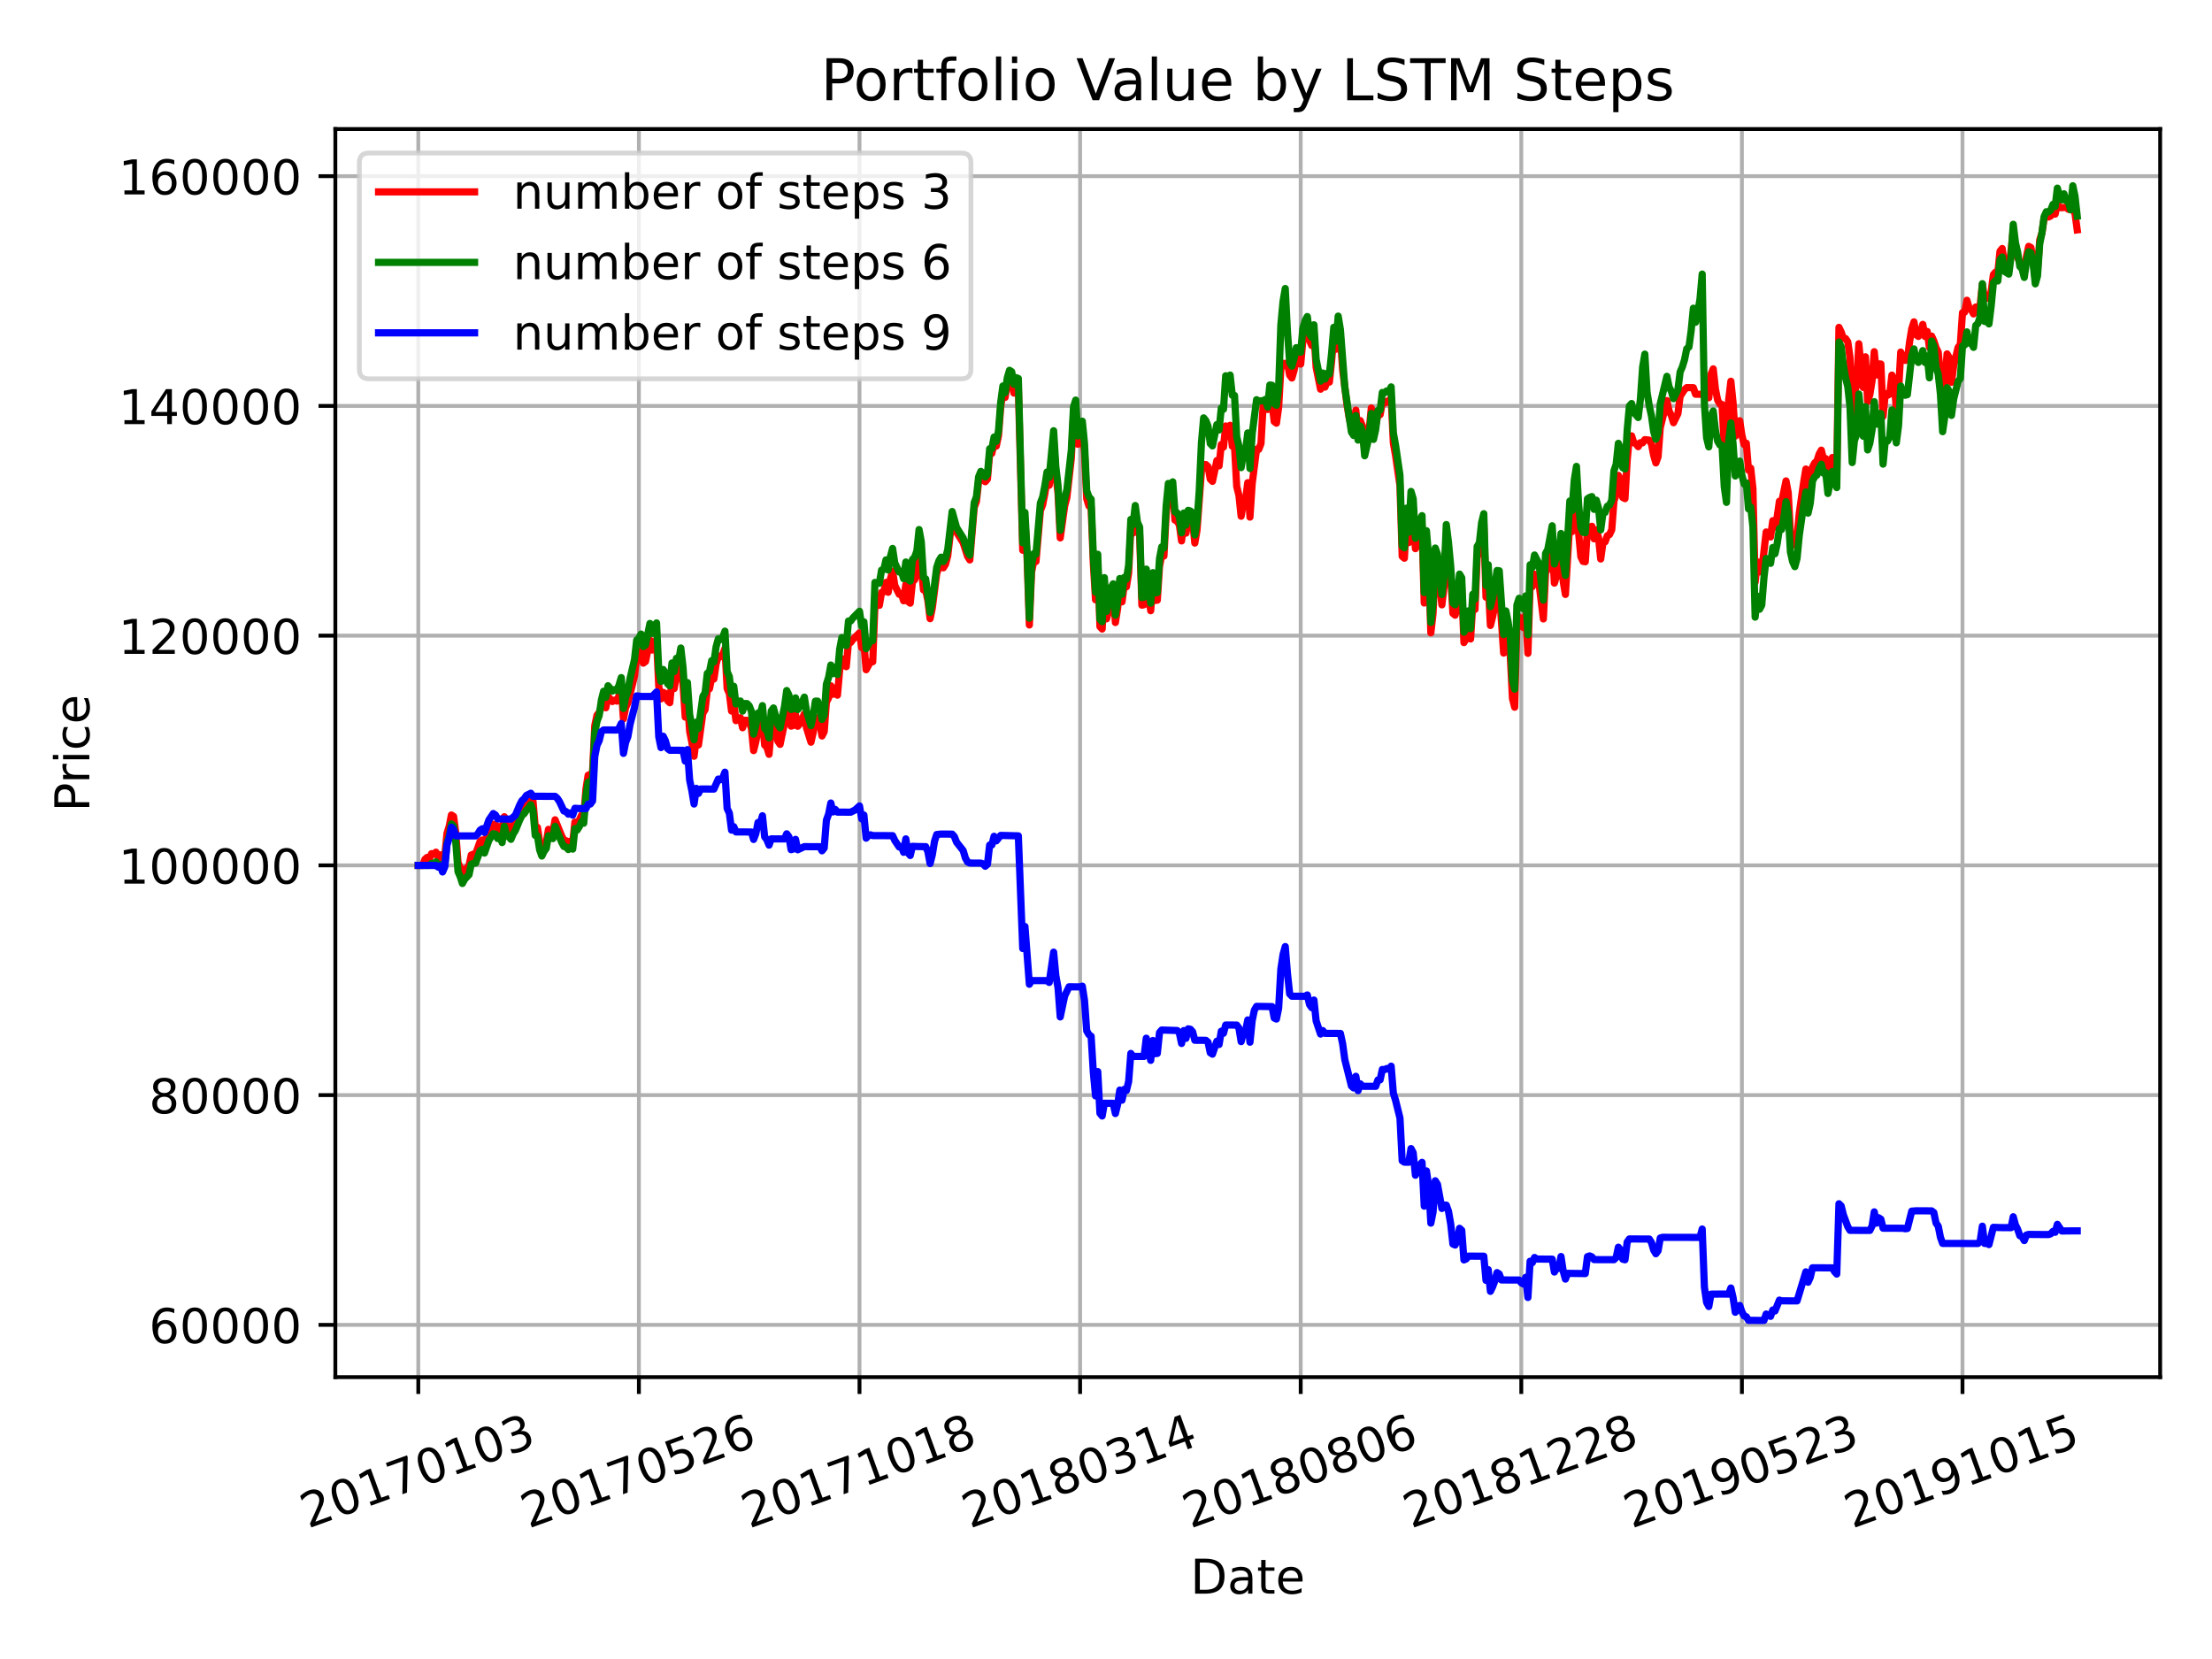 <?xml version="1.0" encoding="utf-8" standalone="no"?>
<!DOCTYPE svg PUBLIC "-//W3C//DTD SVG 1.1//EN"
  "http://www.w3.org/Graphics/SVG/1.1/DTD/svg11.dtd">
<!-- Created with matplotlib (https://matplotlib.org/) -->
<svg height="345.6pt" version="1.1" viewBox="0 0 460.8 345.6" width="460.8pt" xmlns="http://www.w3.org/2000/svg" xmlns:xlink="http://www.w3.org/1999/xlink">
 <defs>
  <style type="text/css">*{stroke-linecap:butt;stroke-linejoin:round;}</style>
 </defs>
 <g id="figure_1">
  <g id="patch_1">
   <path d="M 0 345.6 
L 460.8 345.6 
L 460.8 0 
L 0 0 
z
" style="fill:#ffffff;"/>
  </g>
  <g id="axes_1">
   <g id="patch_2">
    <path d="M 69.86 286.887 
L 450 286.887 
L 450 26.88 
L 69.86 26.88 
z
" style="fill:#ffffff;"/>
   </g>
   <g id="matplotlib.axis_1">
    <g id="xtick_1">
     <g id="line2d_1">
      <path clip-path="url(#p5713b546f1)" d="M 87.139 286.887 
L 87.139 26.88 
" style="fill:none;stroke:#b0b0b0;stroke-linecap:square;stroke-width:0.8;"/>
     </g>
     <g id="line2d_2">
      <defs>
       <path d="M 0 0 
L 0 3.5 
" id="mc3bb9fc550" style="stroke:#000000;stroke-width:0.8;"/>
      </defs>
      <g>
       <use style="stroke:#000000;stroke-width:0.8;" x="87.139" xlink:href="#mc3bb9fc550" y="286.887"/>
      </g>
     </g>
     <g id="text_1">
      <!-- 20170103 -->
      <g transform="translate(64.168 318.436)rotate(-20)scale(0.1 -0.1)">
       <defs>
        <path d="M 19.188 8.297 
L 53.609 8.297 
L 53.609 0 
L 7.328 0 
L 7.328 8.297 
Q 12.938 14.109 22.625 23.891 
Q 32.328 33.688 34.812 36.531 
Q 39.547 41.844 41.422 45.531 
Q 43.312 49.219 43.312 52.781 
Q 43.312 58.594 39.234 62.25 
Q 35.156 65.922 28.609 65.922 
Q 23.969 65.922 18.812 64.312 
Q 13.672 62.703 7.812 59.422 
L 7.812 69.391 
Q 13.766 71.781 18.938 73 
Q 24.125 74.219 28.422 74.219 
Q 39.75 74.219 46.484 68.547 
Q 53.219 62.891 53.219 53.422 
Q 53.219 48.922 51.531 44.891 
Q 49.859 40.875 45.406 35.406 
Q 44.188 33.984 37.641 27.219 
Q 31.109 20.453 19.188 8.297 
z
" id="DejaVuSans-50"/>
        <path d="M 31.781 66.406 
Q 24.172 66.406 20.328 58.906 
Q 16.5 51.422 16.5 36.375 
Q 16.5 21.391 20.328 13.891 
Q 24.172 6.391 31.781 6.391 
Q 39.453 6.391 43.281 13.891 
Q 47.125 21.391 47.125 36.375 
Q 47.125 51.422 43.281 58.906 
Q 39.453 66.406 31.781 66.406 
z
M 31.781 74.219 
Q 44.047 74.219 50.516 64.516 
Q 56.984 54.828 56.984 36.375 
Q 56.984 17.969 50.516 8.266 
Q 44.047 -1.422 31.781 -1.422 
Q 19.531 -1.422 13.062 8.266 
Q 6.594 17.969 6.594 36.375 
Q 6.594 54.828 13.062 64.516 
Q 19.531 74.219 31.781 74.219 
z
" id="DejaVuSans-48"/>
        <path d="M 12.406 8.297 
L 28.516 8.297 
L 28.516 63.922 
L 10.984 60.406 
L 10.984 69.391 
L 28.422 72.906 
L 38.281 72.906 
L 38.281 8.297 
L 54.391 8.297 
L 54.391 0 
L 12.406 0 
z
" id="DejaVuSans-49"/>
        <path d="M 8.203 72.906 
L 55.078 72.906 
L 55.078 68.703 
L 28.609 0 
L 18.312 0 
L 43.219 64.594 
L 8.203 64.594 
z
" id="DejaVuSans-55"/>
        <path d="M 40.578 39.312 
Q 47.656 37.797 51.625 33 
Q 55.609 28.219 55.609 21.188 
Q 55.609 10.406 48.188 4.484 
Q 40.766 -1.422 27.094 -1.422 
Q 22.516 -1.422 17.656 -0.516 
Q 12.797 0.391 7.625 2.203 
L 7.625 11.719 
Q 11.719 9.328 16.594 8.109 
Q 21.484 6.891 26.812 6.891 
Q 36.078 6.891 40.938 10.547 
Q 45.797 14.203 45.797 21.188 
Q 45.797 27.641 41.281 31.266 
Q 36.766 34.906 28.719 34.906 
L 20.219 34.906 
L 20.219 43.016 
L 29.109 43.016 
Q 36.375 43.016 40.234 45.922 
Q 44.094 48.828 44.094 54.297 
Q 44.094 59.906 40.109 62.906 
Q 36.141 65.922 28.719 65.922 
Q 24.656 65.922 20.016 65.031 
Q 15.375 64.156 9.812 62.312 
L 9.812 71.094 
Q 15.438 72.656 20.344 73.438 
Q 25.25 74.219 29.594 74.219 
Q 40.828 74.219 47.359 69.109 
Q 53.906 64.016 53.906 55.328 
Q 53.906 49.266 50.438 45.094 
Q 46.969 40.922 40.578 39.312 
z
" id="DejaVuSans-51"/>
       </defs>
       <use xlink:href="#DejaVuSans-50"/>
       <use x="63.623" xlink:href="#DejaVuSans-48"/>
       <use x="127.246" xlink:href="#DejaVuSans-49"/>
       <use x="190.869" xlink:href="#DejaVuSans-55"/>
       <use x="254.492" xlink:href="#DejaVuSans-48"/>
       <use x="318.115" xlink:href="#DejaVuSans-49"/>
       <use x="381.738" xlink:href="#DejaVuSans-48"/>
       <use x="445.361" xlink:href="#DejaVuSans-51"/>
      </g>
     </g>
    </g>
    <g id="xtick_2">
     <g id="line2d_3">
      <path clip-path="url(#p5713b546f1)" d="M 133.094 286.887 
L 133.094 26.88 
" style="fill:none;stroke:#b0b0b0;stroke-linecap:square;stroke-width:0.8;"/>
     </g>
     <g id="line2d_4">
      <g>
       <use style="stroke:#000000;stroke-width:0.8;" x="133.094" xlink:href="#mc3bb9fc550" y="286.887"/>
      </g>
     </g>
     <g id="text_2">
      <!-- 20170526 -->
      <g transform="translate(110.123 318.436)rotate(-20)scale(0.1 -0.1)">
       <defs>
        <path d="M 10.797 72.906 
L 49.516 72.906 
L 49.516 64.594 
L 19.828 64.594 
L 19.828 46.734 
Q 21.969 47.469 24.109 47.828 
Q 26.266 48.188 28.422 48.188 
Q 40.625 48.188 47.75 41.5 
Q 54.891 34.812 54.891 23.391 
Q 54.891 11.625 47.562 5.094 
Q 40.234 -1.422 26.906 -1.422 
Q 22.312 -1.422 17.547 -0.641 
Q 12.797 0.141 7.719 1.703 
L 7.719 11.625 
Q 12.109 9.234 16.797 8.062 
Q 21.484 6.891 26.703 6.891 
Q 35.156 6.891 40.078 11.328 
Q 45.016 15.766 45.016 23.391 
Q 45.016 31 40.078 35.438 
Q 35.156 39.891 26.703 39.891 
Q 22.75 39.891 18.812 39.016 
Q 14.891 38.141 10.797 36.281 
z
" id="DejaVuSans-53"/>
        <path d="M 33.016 40.375 
Q 26.375 40.375 22.484 35.828 
Q 18.609 31.297 18.609 23.391 
Q 18.609 15.531 22.484 10.953 
Q 26.375 6.391 33.016 6.391 
Q 39.656 6.391 43.531 10.953 
Q 47.406 15.531 47.406 23.391 
Q 47.406 31.297 43.531 35.828 
Q 39.656 40.375 33.016 40.375 
z
M 52.594 71.297 
L 52.594 62.312 
Q 48.875 64.062 45.094 64.984 
Q 41.312 65.922 37.594 65.922 
Q 27.828 65.922 22.672 59.328 
Q 17.531 52.734 16.797 39.406 
Q 19.672 43.656 24.016 45.922 
Q 28.375 48.188 33.594 48.188 
Q 44.578 48.188 50.953 41.516 
Q 57.328 34.859 57.328 23.391 
Q 57.328 12.156 50.688 5.359 
Q 44.047 -1.422 33.016 -1.422 
Q 20.359 -1.422 13.672 8.266 
Q 6.984 17.969 6.984 36.375 
Q 6.984 53.656 15.188 63.938 
Q 23.391 74.219 37.203 74.219 
Q 40.922 74.219 44.703 73.484 
Q 48.484 72.75 52.594 71.297 
z
" id="DejaVuSans-54"/>
       </defs>
       <use xlink:href="#DejaVuSans-50"/>
       <use x="63.623" xlink:href="#DejaVuSans-48"/>
       <use x="127.246" xlink:href="#DejaVuSans-49"/>
       <use x="190.869" xlink:href="#DejaVuSans-55"/>
       <use x="254.492" xlink:href="#DejaVuSans-48"/>
       <use x="318.115" xlink:href="#DejaVuSans-53"/>
       <use x="381.738" xlink:href="#DejaVuSans-50"/>
       <use x="445.361" xlink:href="#DejaVuSans-54"/>
      </g>
     </g>
    </g>
    <g id="xtick_3">
     <g id="line2d_5">
      <path clip-path="url(#p5713b546f1)" d="M 179.049 286.887 
L 179.049 26.88 
" style="fill:none;stroke:#b0b0b0;stroke-linecap:square;stroke-width:0.8;"/>
     </g>
     <g id="line2d_6">
      <g>
       <use style="stroke:#000000;stroke-width:0.8;" x="179.049" xlink:href="#mc3bb9fc550" y="286.887"/>
      </g>
     </g>
     <g id="text_3">
      <!-- 20171018 -->
      <g transform="translate(156.078 318.436)rotate(-20)scale(0.1 -0.1)">
       <defs>
        <path d="M 31.781 34.625 
Q 24.75 34.625 20.719 30.859 
Q 16.703 27.094 16.703 20.516 
Q 16.703 13.922 20.719 10.156 
Q 24.75 6.391 31.781 6.391 
Q 38.812 6.391 42.859 10.172 
Q 46.922 13.969 46.922 20.516 
Q 46.922 27.094 42.891 30.859 
Q 38.875 34.625 31.781 34.625 
z
M 21.922 38.812 
Q 15.578 40.375 12.031 44.719 
Q 8.5 49.078 8.5 55.328 
Q 8.5 64.062 14.719 69.141 
Q 20.953 74.219 31.781 74.219 
Q 42.672 74.219 48.875 69.141 
Q 55.078 64.062 55.078 55.328 
Q 55.078 49.078 51.531 44.719 
Q 48 40.375 41.703 38.812 
Q 48.828 37.156 52.797 32.312 
Q 56.781 27.484 56.781 20.516 
Q 56.781 9.906 50.312 4.234 
Q 43.844 -1.422 31.781 -1.422 
Q 19.734 -1.422 13.25 4.234 
Q 6.781 9.906 6.781 20.516 
Q 6.781 27.484 10.781 32.312 
Q 14.797 37.156 21.922 38.812 
z
M 18.312 54.391 
Q 18.312 48.734 21.844 45.562 
Q 25.391 42.391 31.781 42.391 
Q 38.141 42.391 41.719 45.562 
Q 45.312 48.734 45.312 54.391 
Q 45.312 60.062 41.719 63.234 
Q 38.141 66.406 31.781 66.406 
Q 25.391 66.406 21.844 63.234 
Q 18.312 60.062 18.312 54.391 
z
" id="DejaVuSans-56"/>
       </defs>
       <use xlink:href="#DejaVuSans-50"/>
       <use x="63.623" xlink:href="#DejaVuSans-48"/>
       <use x="127.246" xlink:href="#DejaVuSans-49"/>
       <use x="190.869" xlink:href="#DejaVuSans-55"/>
       <use x="254.492" xlink:href="#DejaVuSans-49"/>
       <use x="318.115" xlink:href="#DejaVuSans-48"/>
       <use x="381.738" xlink:href="#DejaVuSans-49"/>
       <use x="445.361" xlink:href="#DejaVuSans-56"/>
      </g>
     </g>
    </g>
    <g id="xtick_4">
     <g id="line2d_7">
      <path clip-path="url(#p5713b546f1)" d="M 225.004 286.887 
L 225.004 26.88 
" style="fill:none;stroke:#b0b0b0;stroke-linecap:square;stroke-width:0.8;"/>
     </g>
     <g id="line2d_8">
      <g>
       <use style="stroke:#000000;stroke-width:0.8;" x="225.004" xlink:href="#mc3bb9fc550" y="286.887"/>
      </g>
     </g>
     <g id="text_4">
      <!-- 20180314 -->
      <g transform="translate(202.033 318.436)rotate(-20)scale(0.1 -0.1)">
       <defs>
        <path d="M 37.797 64.312 
L 12.891 25.391 
L 37.797 25.391 
z
M 35.203 72.906 
L 47.609 72.906 
L 47.609 25.391 
L 58.016 25.391 
L 58.016 17.188 
L 47.609 17.188 
L 47.609 0 
L 37.797 0 
L 37.797 17.188 
L 4.891 17.188 
L 4.891 26.703 
z
" id="DejaVuSans-52"/>
       </defs>
       <use xlink:href="#DejaVuSans-50"/>
       <use x="63.623" xlink:href="#DejaVuSans-48"/>
       <use x="127.246" xlink:href="#DejaVuSans-49"/>
       <use x="190.869" xlink:href="#DejaVuSans-56"/>
       <use x="254.492" xlink:href="#DejaVuSans-48"/>
       <use x="318.115" xlink:href="#DejaVuSans-51"/>
       <use x="381.738" xlink:href="#DejaVuSans-49"/>
       <use x="445.361" xlink:href="#DejaVuSans-52"/>
      </g>
     </g>
    </g>
    <g id="xtick_5">
     <g id="line2d_9">
      <path clip-path="url(#p5713b546f1)" d="M 270.959 286.887 
L 270.959 26.88 
" style="fill:none;stroke:#b0b0b0;stroke-linecap:square;stroke-width:0.8;"/>
     </g>
     <g id="line2d_10">
      <g>
       <use style="stroke:#000000;stroke-width:0.8;" x="270.959" xlink:href="#mc3bb9fc550" y="286.887"/>
      </g>
     </g>
     <g id="text_5">
      <!-- 20180806 -->
      <g transform="translate(247.988 318.436)rotate(-20)scale(0.1 -0.1)">
       <use xlink:href="#DejaVuSans-50"/>
       <use x="63.623" xlink:href="#DejaVuSans-48"/>
       <use x="127.246" xlink:href="#DejaVuSans-49"/>
       <use x="190.869" xlink:href="#DejaVuSans-56"/>
       <use x="254.492" xlink:href="#DejaVuSans-48"/>
       <use x="318.115" xlink:href="#DejaVuSans-56"/>
       <use x="381.738" xlink:href="#DejaVuSans-48"/>
       <use x="445.361" xlink:href="#DejaVuSans-54"/>
      </g>
     </g>
    </g>
    <g id="xtick_6">
     <g id="line2d_11">
      <path clip-path="url(#p5713b546f1)" d="M 316.914 286.887 
L 316.914 26.88 
" style="fill:none;stroke:#b0b0b0;stroke-linecap:square;stroke-width:0.8;"/>
     </g>
     <g id="line2d_12">
      <g>
       <use style="stroke:#000000;stroke-width:0.8;" x="316.914" xlink:href="#mc3bb9fc550" y="286.887"/>
      </g>
     </g>
     <g id="text_6">
      <!-- 20181228 -->
      <g transform="translate(293.943 318.436)rotate(-20)scale(0.1 -0.1)">
       <use xlink:href="#DejaVuSans-50"/>
       <use x="63.623" xlink:href="#DejaVuSans-48"/>
       <use x="127.246" xlink:href="#DejaVuSans-49"/>
       <use x="190.869" xlink:href="#DejaVuSans-56"/>
       <use x="254.492" xlink:href="#DejaVuSans-49"/>
       <use x="318.115" xlink:href="#DejaVuSans-50"/>
       <use x="381.738" xlink:href="#DejaVuSans-50"/>
       <use x="445.361" xlink:href="#DejaVuSans-56"/>
      </g>
     </g>
    </g>
    <g id="xtick_7">
     <g id="line2d_13">
      <path clip-path="url(#p5713b546f1)" d="M 362.869 286.887 
L 362.869 26.88 
" style="fill:none;stroke:#b0b0b0;stroke-linecap:square;stroke-width:0.8;"/>
     </g>
     <g id="line2d_14">
      <g>
       <use style="stroke:#000000;stroke-width:0.8;" x="362.869" xlink:href="#mc3bb9fc550" y="286.887"/>
      </g>
     </g>
     <g id="text_7">
      <!-- 20190523 -->
      <g transform="translate(339.898 318.436)rotate(-20)scale(0.1 -0.1)">
       <defs>
        <path d="M 10.984 1.516 
L 10.984 10.5 
Q 14.703 8.734 18.5 7.812 
Q 22.312 6.891 25.984 6.891 
Q 35.75 6.891 40.891 13.453 
Q 46.047 20.016 46.781 33.406 
Q 43.953 29.203 39.594 26.953 
Q 35.25 24.703 29.984 24.703 
Q 19.047 24.703 12.672 31.312 
Q 6.297 37.938 6.297 49.422 
Q 6.297 60.641 12.938 67.422 
Q 19.578 74.219 30.609 74.219 
Q 43.266 74.219 49.922 64.516 
Q 56.594 54.828 56.594 36.375 
Q 56.594 19.141 48.406 8.859 
Q 40.234 -1.422 26.422 -1.422 
Q 22.703 -1.422 18.891 -0.688 
Q 15.094 0.047 10.984 1.516 
z
M 30.609 32.422 
Q 37.25 32.422 41.125 36.953 
Q 45.016 41.5 45.016 49.422 
Q 45.016 57.281 41.125 61.844 
Q 37.25 66.406 30.609 66.406 
Q 23.969 66.406 20.094 61.844 
Q 16.219 57.281 16.219 49.422 
Q 16.219 41.5 20.094 36.953 
Q 23.969 32.422 30.609 32.422 
z
" id="DejaVuSans-57"/>
       </defs>
       <use xlink:href="#DejaVuSans-50"/>
       <use x="63.623" xlink:href="#DejaVuSans-48"/>
       <use x="127.246" xlink:href="#DejaVuSans-49"/>
       <use x="190.869" xlink:href="#DejaVuSans-57"/>
       <use x="254.492" xlink:href="#DejaVuSans-48"/>
       <use x="318.115" xlink:href="#DejaVuSans-53"/>
       <use x="381.738" xlink:href="#DejaVuSans-50"/>
       <use x="445.361" xlink:href="#DejaVuSans-51"/>
      </g>
     </g>
    </g>
    <g id="xtick_8">
     <g id="line2d_15">
      <path clip-path="url(#p5713b546f1)" d="M 408.824 286.887 
L 408.824 26.88 
" style="fill:none;stroke:#b0b0b0;stroke-linecap:square;stroke-width:0.8;"/>
     </g>
     <g id="line2d_16">
      <g>
       <use style="stroke:#000000;stroke-width:0.8;" x="408.824" xlink:href="#mc3bb9fc550" y="286.887"/>
      </g>
     </g>
     <g id="text_8">
      <!-- 20191015 -->
      <g transform="translate(385.853 318.436)rotate(-20)scale(0.1 -0.1)">
       <use xlink:href="#DejaVuSans-50"/>
       <use x="63.623" xlink:href="#DejaVuSans-48"/>
       <use x="127.246" xlink:href="#DejaVuSans-49"/>
       <use x="190.869" xlink:href="#DejaVuSans-57"/>
       <use x="254.492" xlink:href="#DejaVuSans-49"/>
       <use x="318.115" xlink:href="#DejaVuSans-48"/>
       <use x="381.738" xlink:href="#DejaVuSans-49"/>
       <use x="445.361" xlink:href="#DejaVuSans-53"/>
      </g>
     </g>
    </g>
    <g id="text_9">
     <!-- Date -->
     <g transform="translate(247.979 331.989)scale(0.1 -0.1)">
      <defs>
       <path d="M 19.672 64.797 
L 19.672 8.109 
L 31.594 8.109 
Q 46.688 8.109 53.688 14.938 
Q 60.688 21.781 60.688 36.531 
Q 60.688 51.172 53.688 57.984 
Q 46.688 64.797 31.594 64.797 
z
M 9.812 72.906 
L 30.078 72.906 
Q 51.266 72.906 61.172 64.094 
Q 71.094 55.281 71.094 36.531 
Q 71.094 17.672 61.125 8.828 
Q 51.172 0 30.078 0 
L 9.812 0 
z
" id="DejaVuSans-68"/>
       <path d="M 34.281 27.484 
Q 23.391 27.484 19.188 25 
Q 14.984 22.516 14.984 16.5 
Q 14.984 11.719 18.141 8.906 
Q 21.297 6.109 26.703 6.109 
Q 34.188 6.109 38.703 11.406 
Q 43.219 16.703 43.219 25.484 
L 43.219 27.484 
z
M 52.203 31.203 
L 52.203 0 
L 43.219 0 
L 43.219 8.297 
Q 40.141 3.328 35.547 0.953 
Q 30.953 -1.422 24.312 -1.422 
Q 15.922 -1.422 10.953 3.297 
Q 6 8.016 6 15.922 
Q 6 25.141 12.172 29.828 
Q 18.359 34.516 30.609 34.516 
L 43.219 34.516 
L 43.219 35.406 
Q 43.219 41.609 39.141 45 
Q 35.062 48.391 27.688 48.391 
Q 23 48.391 18.547 47.266 
Q 14.109 46.141 10.016 43.891 
L 10.016 52.203 
Q 14.938 54.109 19.578 55.047 
Q 24.219 56 28.609 56 
Q 40.484 56 46.344 49.844 
Q 52.203 43.703 52.203 31.203 
z
" id="DejaVuSans-97"/>
       <path d="M 18.312 70.219 
L 18.312 54.688 
L 36.812 54.688 
L 36.812 47.703 
L 18.312 47.703 
L 18.312 18.016 
Q 18.312 11.328 20.141 9.422 
Q 21.969 7.516 27.594 7.516 
L 36.812 7.516 
L 36.812 0 
L 27.594 0 
Q 17.188 0 13.234 3.875 
Q 9.281 7.766 9.281 18.016 
L 9.281 47.703 
L 2.688 47.703 
L 2.688 54.688 
L 9.281 54.688 
L 9.281 70.219 
z
" id="DejaVuSans-116"/>
       <path d="M 56.203 29.594 
L 56.203 25.203 
L 14.891 25.203 
Q 15.484 15.922 20.484 11.062 
Q 25.484 6.203 34.422 6.203 
Q 39.594 6.203 44.453 7.469 
Q 49.312 8.734 54.109 11.281 
L 54.109 2.781 
Q 49.266 0.734 44.188 -0.344 
Q 39.109 -1.422 33.891 -1.422 
Q 20.797 -1.422 13.156 6.188 
Q 5.516 13.812 5.516 26.812 
Q 5.516 40.234 12.766 48.109 
Q 20.016 56 32.328 56 
Q 43.359 56 49.781 48.891 
Q 56.203 41.797 56.203 29.594 
z
M 47.219 32.234 
Q 47.125 39.594 43.094 43.984 
Q 39.062 48.391 32.422 48.391 
Q 24.906 48.391 20.391 44.141 
Q 15.875 39.891 15.188 32.172 
z
" id="DejaVuSans-101"/>
      </defs>
      <use xlink:href="#DejaVuSans-68"/>
      <use x="77.002" xlink:href="#DejaVuSans-97"/>
      <use x="138.281" xlink:href="#DejaVuSans-116"/>
      <use x="177.49" xlink:href="#DejaVuSans-101"/>
     </g>
    </g>
   </g>
   <g id="matplotlib.axis_2">
    <g id="ytick_1">
     <g id="line2d_17">
      <path clip-path="url(#p5713b546f1)" d="M 69.86 275.993 
L 450 275.993 
" style="fill:none;stroke:#b0b0b0;stroke-linecap:square;stroke-width:0.8;"/>
     </g>
     <g id="line2d_18">
      <defs>
       <path d="M 0 0 
L -3.5 0 
" id="m6362f7f16d" style="stroke:#000000;stroke-width:0.8;"/>
      </defs>
      <g>
       <use style="stroke:#000000;stroke-width:0.8;" x="69.86" xlink:href="#m6362f7f16d" y="275.993"/>
      </g>
     </g>
     <g id="text_10">
      <!-- 60000 -->
      <g transform="translate(31.047 279.792)scale(0.1 -0.1)">
       <use xlink:href="#DejaVuSans-54"/>
       <use x="63.623" xlink:href="#DejaVuSans-48"/>
       <use x="127.246" xlink:href="#DejaVuSans-48"/>
       <use x="190.869" xlink:href="#DejaVuSans-48"/>
       <use x="254.492" xlink:href="#DejaVuSans-48"/>
      </g>
     </g>
    </g>
    <g id="ytick_2">
     <g id="line2d_19">
      <path clip-path="url(#p5713b546f1)" d="M 69.86 228.134 
L 450 228.134 
" style="fill:none;stroke:#b0b0b0;stroke-linecap:square;stroke-width:0.8;"/>
     </g>
     <g id="line2d_20">
      <g>
       <use style="stroke:#000000;stroke-width:0.8;" x="69.86" xlink:href="#m6362f7f16d" y="228.134"/>
      </g>
     </g>
     <g id="text_11">
      <!-- 80000 -->
      <g transform="translate(31.047 231.933)scale(0.1 -0.1)">
       <use xlink:href="#DejaVuSans-56"/>
       <use x="63.623" xlink:href="#DejaVuSans-48"/>
       <use x="127.246" xlink:href="#DejaVuSans-48"/>
       <use x="190.869" xlink:href="#DejaVuSans-48"/>
       <use x="254.492" xlink:href="#DejaVuSans-48"/>
      </g>
     </g>
    </g>
    <g id="ytick_3">
     <g id="line2d_21">
      <path clip-path="url(#p5713b546f1)" d="M 69.86 180.275 
L 450 180.275 
" style="fill:none;stroke:#b0b0b0;stroke-linecap:square;stroke-width:0.8;"/>
     </g>
     <g id="line2d_22">
      <g>
       <use style="stroke:#000000;stroke-width:0.8;" x="69.86" xlink:href="#m6362f7f16d" y="180.275"/>
      </g>
     </g>
     <g id="text_12">
      <!-- 100000 -->
      <g transform="translate(24.685 184.074)scale(0.1 -0.1)">
       <use xlink:href="#DejaVuSans-49"/>
       <use x="63.623" xlink:href="#DejaVuSans-48"/>
       <use x="127.246" xlink:href="#DejaVuSans-48"/>
       <use x="190.869" xlink:href="#DejaVuSans-48"/>
       <use x="254.492" xlink:href="#DejaVuSans-48"/>
       <use x="318.115" xlink:href="#DejaVuSans-48"/>
      </g>
     </g>
    </g>
    <g id="ytick_4">
     <g id="line2d_23">
      <path clip-path="url(#p5713b546f1)" d="M 69.86 132.416 
L 450 132.416 
" style="fill:none;stroke:#b0b0b0;stroke-linecap:square;stroke-width:0.8;"/>
     </g>
     <g id="line2d_24">
      <g>
       <use style="stroke:#000000;stroke-width:0.8;" x="69.86" xlink:href="#m6362f7f16d" y="132.416"/>
      </g>
     </g>
     <g id="text_13">
      <!-- 120000 -->
      <g transform="translate(24.685 136.215)scale(0.1 -0.1)">
       <use xlink:href="#DejaVuSans-49"/>
       <use x="63.623" xlink:href="#DejaVuSans-50"/>
       <use x="127.246" xlink:href="#DejaVuSans-48"/>
       <use x="190.869" xlink:href="#DejaVuSans-48"/>
       <use x="254.492" xlink:href="#DejaVuSans-48"/>
       <use x="318.115" xlink:href="#DejaVuSans-48"/>
      </g>
     </g>
    </g>
    <g id="ytick_5">
     <g id="line2d_25">
      <path clip-path="url(#p5713b546f1)" d="M 69.86 84.556 
L 450 84.556 
" style="fill:none;stroke:#b0b0b0;stroke-linecap:square;stroke-width:0.8;"/>
     </g>
     <g id="line2d_26">
      <g>
       <use style="stroke:#000000;stroke-width:0.8;" x="69.86" xlink:href="#m6362f7f16d" y="84.556"/>
      </g>
     </g>
     <g id="text_14">
      <!-- 140000 -->
      <g transform="translate(24.685 88.356)scale(0.1 -0.1)">
       <use xlink:href="#DejaVuSans-49"/>
       <use x="63.623" xlink:href="#DejaVuSans-52"/>
       <use x="127.246" xlink:href="#DejaVuSans-48"/>
       <use x="190.869" xlink:href="#DejaVuSans-48"/>
       <use x="254.492" xlink:href="#DejaVuSans-48"/>
       <use x="318.115" xlink:href="#DejaVuSans-48"/>
      </g>
     </g>
    </g>
    <g id="ytick_6">
     <g id="line2d_27">
      <path clip-path="url(#p5713b546f1)" d="M 69.86 36.697 
L 450 36.697 
" style="fill:none;stroke:#b0b0b0;stroke-linecap:square;stroke-width:0.8;"/>
     </g>
     <g id="line2d_28">
      <g>
       <use style="stroke:#000000;stroke-width:0.8;" x="69.86" xlink:href="#m6362f7f16d" y="36.697"/>
      </g>
     </g>
     <g id="text_15">
      <!-- 160000 -->
      <g transform="translate(24.685 40.497)scale(0.1 -0.1)">
       <use xlink:href="#DejaVuSans-49"/>
       <use x="63.623" xlink:href="#DejaVuSans-54"/>
       <use x="127.246" xlink:href="#DejaVuSans-48"/>
       <use x="190.869" xlink:href="#DejaVuSans-48"/>
       <use x="254.492" xlink:href="#DejaVuSans-48"/>
       <use x="318.115" xlink:href="#DejaVuSans-48"/>
      </g>
     </g>
    </g>
    <g id="text_16">
     <!-- Price -->
     <g transform="translate(18.605 169.081)rotate(-90)scale(0.1 -0.1)">
      <defs>
       <path d="M 19.672 64.797 
L 19.672 37.406 
L 32.078 37.406 
Q 38.969 37.406 42.719 40.969 
Q 46.484 44.531 46.484 51.125 
Q 46.484 57.672 42.719 61.234 
Q 38.969 64.797 32.078 64.797 
z
M 9.812 72.906 
L 32.078 72.906 
Q 44.344 72.906 50.609 67.359 
Q 56.891 61.812 56.891 51.125 
Q 56.891 40.328 50.609 34.812 
Q 44.344 29.297 32.078 29.297 
L 19.672 29.297 
L 19.672 0 
L 9.812 0 
z
" id="DejaVuSans-80"/>
       <path d="M 41.109 46.297 
Q 39.594 47.172 37.812 47.578 
Q 36.031 48 33.891 48 
Q 26.266 48 22.188 43.047 
Q 18.109 38.094 18.109 28.812 
L 18.109 0 
L 9.078 0 
L 9.078 54.688 
L 18.109 54.688 
L 18.109 46.188 
Q 20.953 51.172 25.484 53.578 
Q 30.031 56 36.531 56 
Q 37.453 56 38.578 55.875 
Q 39.703 55.766 41.062 55.516 
z
" id="DejaVuSans-114"/>
       <path d="M 9.422 54.688 
L 18.406 54.688 
L 18.406 0 
L 9.422 0 
z
M 9.422 75.984 
L 18.406 75.984 
L 18.406 64.594 
L 9.422 64.594 
z
" id="DejaVuSans-105"/>
       <path d="M 48.781 52.594 
L 48.781 44.188 
Q 44.969 46.297 41.141 47.344 
Q 37.312 48.391 33.406 48.391 
Q 24.656 48.391 19.812 42.844 
Q 14.984 37.312 14.984 27.297 
Q 14.984 17.281 19.812 11.734 
Q 24.656 6.203 33.406 6.203 
Q 37.312 6.203 41.141 7.25 
Q 44.969 8.297 48.781 10.406 
L 48.781 2.094 
Q 45.016 0.344 40.984 -0.531 
Q 36.969 -1.422 32.422 -1.422 
Q 20.062 -1.422 12.781 6.344 
Q 5.516 14.109 5.516 27.297 
Q 5.516 40.672 12.859 48.328 
Q 20.219 56 33.016 56 
Q 37.156 56 41.109 55.141 
Q 45.062 54.297 48.781 52.594 
z
" id="DejaVuSans-99"/>
      </defs>
      <use xlink:href="#DejaVuSans-80"/>
      <use x="58.553" xlink:href="#DejaVuSans-114"/>
      <use x="99.666" xlink:href="#DejaVuSans-105"/>
      <use x="127.449" xlink:href="#DejaVuSans-99"/>
      <use x="182.43" xlink:href="#DejaVuSans-101"/>
     </g>
    </g>
   </g>
   <g id="line2d_29">
    <path clip-path="url(#p5713b546f1)" d="M 87.139 180.275 
L 88.058 180.288 
L 88.518 179.017 
L 88.977 178.612 
L 89.437 178.951 
L 89.896 177.836 
L 90.356 177.932 
L 90.815 177.523 
L 91.275 178.531 
L 91.735 178.079 
L 92.194 179.426 
L 92.654 178.325 
L 93.113 173.617 
L 93.573 172.141 
L 94.032 169.781 
L 94.492 170.075 
L 94.951 173.535 
L 95.411 179.674 
L 95.871 180.728 
L 96.33 182.161 
L 96.79 181.286 
L 97.709 180.314 
L 98.168 178.11 
L 98.628 177.922 
L 99.087 177.87 
L 100.006 175.293 
L 100.466 174.983 
L 100.926 175.768 
L 101.845 173.095 
L 102.764 171.702 
L 103.223 171.807 
L 103.683 172.73 
L 104.142 172.192 
L 104.602 173.564 
L 105.062 170.142 
L 105.521 172.14 
L 105.981 172.363 
L 106.44 172.887 
L 106.9 171.763 
L 107.359 171.042 
L 108.278 168.792 
L 108.738 167.875 
L 109.198 167.49 
L 109.657 166.771 
L 110.117 166.305 
L 110.576 165.619 
L 111.036 166.91 
L 111.495 172.277 
L 111.955 172.354 
L 112.414 175.293 
L 112.874 176.599 
L 113.333 175.841 
L 113.793 175.448 
L 114.253 172.772 
L 114.712 172.885 
L 115.172 173.372 
L 115.631 170.78 
L 117.01 174.154 
L 117.469 175.022 
L 117.929 175.138 
L 118.389 175.665 
L 118.848 175.207 
L 119.308 175.578 
L 119.767 171.249 
L 120.227 171.579 
L 120.686 170.85 
L 121.146 169.816 
L 121.605 170.143 
L 122.065 164.358 
L 122.524 161.489 
L 122.984 161.402 
L 123.444 160.736 
L 123.903 151.158 
L 124.363 148.997 
L 124.822 148.423 
L 125.741 146.175 
L 126.201 147.439 
L 126.66 145.044 
L 127.58 146.141 
L 128.039 145.842 
L 128.499 146.055 
L 128.958 144.894 
L 129.418 143.359 
L 129.877 149.749 
L 130.337 147.377 
L 130.796 146.443 
L 132.175 140.843 
L 132.635 136.786 
L 133.094 136.384 
L 133.554 135.558 
L 134.013 138.144 
L 134.473 137.802 
L 135.392 133.363 
L 135.851 135.413 
L 136.311 134.04 
L 136.771 133.249 
L 137.23 142.976 
L 137.69 145.593 
L 138.149 144.229 
L 138.609 144.465 
L 139.068 145.944 
L 139.528 146.389 
L 139.987 141.662 
L 140.447 143.436 
L 140.906 140.702 
L 141.366 141.263 
L 141.826 138.566 
L 142.285 142.553 
L 142.745 149.387 
L 143.204 145.708 
L 143.664 152.312 
L 144.123 154.63 
L 144.583 157.54 
L 145.042 153.895 
L 145.502 155.196 
L 146.421 148.558 
L 146.881 147.838 
L 147.34 143.814 
L 147.8 143.475 
L 148.259 141.18 
L 148.719 141.451 
L 149.178 138.321 
L 149.638 136.664 
L 150.097 136.829 
L 150.557 136.359 
L 151.017 135.086 
L 151.476 143.424 
L 151.936 144.484 
L 152.395 148.128 
L 152.855 146.471 
L 153.314 150.125 
L 154.233 149.515 
L 154.693 151.605 
L 155.153 150.042 
L 155.612 150.053 
L 156.072 150.498 
L 156.531 151.668 
L 156.991 156.364 
L 157.45 154.513 
L 157.91 151.996 
L 158.369 152.238 
L 158.829 150.475 
L 159.288 155.205 
L 159.748 155.626 
L 160.208 157.138 
L 160.667 151.577 
L 161.127 150.956 
L 162.046 154.396 
L 162.505 155.071 
L 163.424 150.657 
L 163.884 147.351 
L 164.344 148.277 
L 164.803 151.269 
L 165.263 151.116 
L 165.722 148.875 
L 166.182 151.289 
L 166.641 150.754 
L 167.56 148.718 
L 168.02 151.654 
L 168.939 154.61 
L 169.399 152.585 
L 169.858 149.544 
L 170.318 149.541 
L 170.777 150.763 
L 171.237 153.32 
L 171.696 152.423 
L 172.156 146.274 
L 172.615 145.371 
L 173.075 142.855 
L 173.535 144.62 
L 173.994 143.318 
L 174.454 144.815 
L 174.913 139.616 
L 175.373 137.23 
L 175.832 137.606 
L 176.292 138.879 
L 176.751 133.839 
L 177.211 133.839 
L 177.67 133.212 
L 179.049 131.837 
L 179.509 134.915 
L 179.968 134.003 
L 180.428 139.518 
L 181.347 137.846 
L 181.806 137.857 
L 182.266 125.927 
L 182.726 126.08 
L 183.185 126.105 
L 183.645 123.406 
L 184.104 123.301 
L 184.564 121.319 
L 185.023 123.383 
L 185.483 120.641 
L 185.942 118.975 
L 186.402 121.96 
L 187.321 123.801 
L 187.781 123.677 
L 188.24 125.153 
L 188.7 121.748 
L 189.159 125.3 
L 189.619 125.648 
L 190.078 121.231 
L 190.538 120.774 
L 190.997 119.475 
L 191.457 115.101 
L 191.917 117.84 
L 192.376 122.884 
L 192.836 123.003 
L 193.295 125.091 
L 193.755 128.881 
L 194.214 126.662 
L 195.133 119.491 
L 195.593 118.11 
L 196.053 117.366 
L 196.512 118.285 
L 196.972 117.533 
L 197.431 115.787 
L 198.35 107.856 
L 198.81 109.661 
L 199.269 110.853 
L 200.648 113.067 
L 201.567 115.91 
L 202.027 116.642 
L 202.946 105.696 
L 203.405 104.478 
L 203.865 100.306 
L 204.324 99.18 
L 204.784 99.588 
L 205.244 100.349 
L 205.703 99.8 
L 206.163 94.459 
L 206.622 94.445 
L 207.082 92.329 
L 207.541 92.937 
L 208.001 90.775 
L 208.46 84.842 
L 208.92 81.394 
L 209.379 82.795 
L 209.839 79.987 
L 210.299 78.979 
L 210.758 79.287 
L 211.218 81.881 
L 211.677 80.5 
L 212.137 80.679 
L 213.056 114.623 
L 213.515 108.347 
L 213.975 116.61 
L 214.435 130.194 
L 214.894 119.213 
L 215.354 116.853 
L 215.813 116.972 
L 216.732 106.373 
L 217.192 105.194 
L 217.651 102.891 
L 218.111 99.997 
L 218.57 101.094 
L 219.49 91.469 
L 219.949 98.927 
L 220.409 102.797 
L 220.868 112.054 
L 221.787 105.405 
L 222.247 103.657 
L 223.166 95.547 
L 223.626 86.588 
L 224.085 85.139 
L 224.545 92.548 
L 225.004 89.991 
L 225.464 89.501 
L 225.923 94.111 
L 226.383 103.893 
L 226.842 105.394 
L 227.302 105.746 
L 227.761 117.378 
L 228.221 124.953 
L 228.681 117.111 
L 229.14 130.537 
L 229.6 131.038 
L 230.059 121.937 
L 230.519 128.917 
L 230.978 127.194 
L 231.438 124.053 
L 231.897 123.219 
L 232.357 129.68 
L 232.817 126.793 
L 233.276 122.12 
L 233.736 125.377 
L 234.195 121.895 
L 234.655 122.251 
L 235.114 119.386 
L 235.574 109.915 
L 236.033 111.045 
L 236.493 107.042 
L 236.952 110.496 
L 237.412 111.495 
L 237.872 126.067 
L 238.331 125.967 
L 238.791 120.181 
L 239.71 127.223 
L 240.169 120.91 
L 240.629 125.095 
L 241.088 125.024 
L 241.548 117.991 
L 242.008 115.582 
L 242.467 115.829 
L 242.927 107.184 
L 243.386 102.48 
L 243.846 103.075 
L 244.305 102.158 
L 244.765 108.346 
L 245.224 108.568 
L 245.684 109.374 
L 246.143 112.683 
L 246.603 108.591 
L 247.063 111.068 
L 247.522 108.035 
L 247.982 108.181 
L 248.441 108.571 
L 248.901 113.13 
L 249.36 110.453 
L 250.279 98.086 
L 250.739 96.759 
L 251.199 96.776 
L 251.658 97.203 
L 252.118 99.795 
L 252.577 100.273 
L 253.496 95.939 
L 253.956 97.048 
L 254.415 92.602 
L 254.875 93.139 
L 255.334 88.735 
L 255.794 90.092 
L 256.254 88.599 
L 256.713 92.964 
L 257.173 93.008 
L 257.632 101.338 
L 258.092 103.187 
L 258.551 107.539 
L 259.011 104.808 
L 259.47 104.139 
L 259.93 100.552 
L 260.39 107.722 
L 260.849 100.78 
L 261.768 93.566 
L 262.228 93.605 
L 262.687 92.405 
L 263.147 84.133 
L 263.606 83.569 
L 264.066 85.3 
L 264.526 83.97 
L 264.985 84.018 
L 265.445 87.819 
L 265.904 88.154 
L 266.364 84.859 
L 266.823 76.836 
L 267.283 75.699 
L 268.202 75.718 
L 268.661 78.144 
L 269.121 78.75 
L 269.581 77.148 
L 270.04 74.889 
L 270.5 75.713 
L 270.959 75.849 
L 271.419 70.805 
L 271.878 69.282 
L 272.338 68.741 
L 272.797 70.905 
L 273.257 71.979 
L 273.717 69.342 
L 274.176 76.537 
L 275.095 81.081 
L 275.555 79.388 
L 276.014 80.648 
L 276.474 79.443 
L 276.933 79.607 
L 277.393 75.279 
L 277.852 69.861 
L 278.312 72.751 
L 278.772 67.535 
L 279.231 70.369 
L 279.691 76.974 
L 280.61 84.37 
L 281.069 87.099 
L 281.529 88.876 
L 281.988 89.578 
L 282.448 85.434 
L 282.908 90.538 
L 283.367 87.613 
L 283.827 88.767 
L 284.286 93.806 
L 285.205 89.797 
L 285.665 84.995 
L 286.124 90.394 
L 286.584 88.635 
L 287.043 86.374 
L 287.503 86.379 
L 287.963 83.913 
L 288.422 83.991 
L 288.882 83.588 
L 289.341 83.835 
L 289.801 82.756 
L 290.26 92.321 
L 290.72 94.886 
L 291.639 101.176 
L 292.099 115.891 
L 292.558 116.285 
L 293.018 108.013 
L 293.477 113.037 
L 293.937 104.532 
L 294.396 106.056 
L 294.856 114.295 
L 295.775 110.558 
L 296.234 109.576 
L 296.694 125.617 
L 297.154 112.718 
L 297.613 118.225 
L 298.073 131.832 
L 298.532 127.73 
L 298.992 116.329 
L 299.451 117.606 
L 300.37 126.003 
L 300.83 122.161 
L 301.29 111.427 
L 301.749 115.205 
L 302.209 120.093 
L 302.668 127.771 
L 303.128 128.157 
L 303.587 126.322 
L 304.047 121.75 
L 304.506 122.522 
L 304.966 133.861 
L 305.425 133.02 
L 305.885 129.417 
L 306.345 133.117 
L 306.804 125.945 
L 307.264 126.961 
L 307.723 115.993 
L 308.183 115.219 
L 308.642 111.036 
L 309.102 109.173 
L 309.561 124.408 
L 310.021 121.622 
L 310.481 130.291 
L 310.94 128.474 
L 311.4 126.144 
L 311.859 122.819 
L 312.319 122.872 
L 313.238 136.05 
L 313.697 131.163 
L 314.157 133.351 
L 314.616 136.62 
L 315.076 145.517 
L 315.536 147.328 
L 315.995 129.941 
L 316.455 128.552 
L 316.914 130.263 
L 317.374 130.737 
L 317.833 128.062 
L 318.293 136.1 
L 318.752 121.625 
L 319.212 122.217 
L 319.672 119.616 
L 320.591 121.416 
L 321.51 128.934 
L 321.969 119.302 
L 322.429 118.477 
L 323.348 113.581 
L 323.807 121.471 
L 324.267 119.88 
L 324.727 119.993 
L 325.186 115.175 
L 325.646 121.132 
L 326.105 123.829 
L 327.024 108.465 
L 327.484 110.757 
L 327.943 107.016 
L 328.403 106.208 
L 329.322 115.988 
L 329.782 116.951 
L 330.241 117.022 
L 330.701 110.076 
L 331.16 109.79 
L 331.62 109.635 
L 332.079 112.245 
L 332.539 110.368 
L 332.998 111.983 
L 333.458 116.452 
L 333.918 113.083 
L 334.377 112.873 
L 334.837 111.596 
L 335.296 111.356 
L 335.756 110.357 
L 336.215 104.364 
L 336.675 103.027 
L 337.134 99.029 
L 337.594 99.789 
L 338.054 103.633 
L 338.513 103.873 
L 338.973 95.882 
L 339.432 90.975 
L 339.892 90.793 
L 340.351 92.244 
L 340.811 92.432 
L 341.27 93.047 
L 341.73 92.225 
L 342.19 92.244 
L 342.649 91.59 
L 343.568 91.684 
L 344.028 92.46 
L 344.487 94.851 
L 344.947 96.431 
L 345.406 95.159 
L 345.866 89.08 
L 347.245 83.447 
L 347.704 85.649 
L 348.164 86.521 
L 348.623 88.059 
L 349.542 86.161 
L 350.002 82.545 
L 350.921 81.157 
L 351.381 80.743 
L 352.759 80.761 
L 353.219 82.123 
L 355.516 82.141 
L 355.976 82.861 
L 356.436 77.968 
L 356.895 76.845 
L 357.355 81.037 
L 357.814 83.357 
L 358.274 84.164 
L 358.733 84.259 
L 359.193 93.175 
L 359.652 96.544 
L 360.112 83.352 
L 360.572 79.418 
L 361.031 83.932 
L 361.491 90.858 
L 361.95 88.05 
L 362.41 87.645 
L 362.869 90.663 
L 363.329 92.595 
L 363.788 92.322 
L 364.248 97.956 
L 364.707 97.534 
L 365.167 101.816 
L 365.627 121.273 
L 366.086 117.032 
L 366.546 119.148 
L 367.005 118.896 
L 367.924 110.819 
L 368.843 111.861 
L 369.303 108.469 
L 369.763 109.81 
L 370.222 107.649 
L 370.682 104.417 
L 371.141 104.625 
L 372.06 100.184 
L 372.52 102.633 
L 372.979 111.138 
L 373.898 113.533 
L 374.358 111.791 
L 374.818 106.934 
L 375.737 100.443 
L 376.196 97.709 
L 376.656 102.193 
L 377.115 100.368 
L 377.575 97.322 
L 378.034 96.427 
L 378.494 96.072 
L 378.954 94.612 
L 379.413 93.779 
L 379.873 95.676 
L 380.332 95.535 
L 380.792 99.965 
L 381.711 95.306 
L 382.17 97.656 
L 382.63 98.726 
L 383.089 68.2 
L 383.549 69.154 
L 384.009 70.503 
L 384.468 70.523 
L 384.928 71.217 
L 385.387 74.45 
L 385.847 86.387 
L 386.306 81.698 
L 386.766 80.311 
L 387.225 71.616 
L 388.145 80.716 
L 388.604 74.332 
L 389.064 83.659 
L 389.523 82.203 
L 389.983 79.363 
L 390.442 73.267 
L 390.902 78.123 
L 391.361 75.811 
L 391.821 75.828 
L 392.28 86.723 
L 392.74 81.974 
L 393.2 82.346 
L 393.659 82.098 
L 394.119 78.143 
L 394.578 79.199 
L 395.038 85.173 
L 395.497 81.551 
L 395.957 73.346 
L 396.416 74.46 
L 396.876 75.072 
L 397.336 75.009 
L 397.795 71.255 
L 398.255 68.478 
L 398.714 67.049 
L 399.174 69.741 
L 399.633 70.082 
L 400.093 69.3 
L 400.552 67.577 
L 401.012 70.093 
L 401.471 69.045 
L 401.931 72.376 
L 402.391 70.016 
L 402.85 71.011 
L 403.31 72.437 
L 403.769 73.353 
L 404.688 83.133 
L 405.148 79.856 
L 405.607 73.725 
L 406.067 74.496 
L 406.527 79.656 
L 406.986 76.162 
L 407.905 72.372 
L 408.365 71.785 
L 408.824 65.14 
L 409.284 65.017 
L 409.743 62.552 
L 410.203 64.136 
L 410.662 64.497 
L 411.122 65.394 
L 411.582 63.958 
L 412.041 64.006 
L 412.501 63.553 
L 412.96 59.222 
L 413.42 62.101 
L 414.339 62.121 
L 414.798 60.756 
L 415.258 57.198 
L 415.718 56.686 
L 416.177 56.806 
L 416.637 52.346 
L 417.096 51.769 
L 417.556 55.108 
L 418.475 55.61 
L 418.934 52.319 
L 419.394 47.903 
L 419.854 52.049 
L 420.313 53.691 
L 420.773 54.584 
L 421.232 54.92 
L 421.692 56.731 
L 422.151 53.38 
L 422.611 51.319 
L 423.07 51.563 
L 423.53 53.814 
L 423.989 58.078 
L 424.449 56.432 
L 424.909 49.999 
L 425.368 48.56 
L 425.828 45.458 
L 426.287 44.831 
L 426.747 45.208 
L 427.206 44.984 
L 427.666 43.807 
L 428.125 44.607 
L 428.585 42.479 
L 429.045 43.243 
L 429.504 43.263 
L 430.423 43.191 
L 430.883 43.6 
L 431.802 43.622 
L 432.261 44.467 
L 432.721 47.888 
L 432.721 47.888 
" style="fill:none;stroke:#ff0000;stroke-linecap:square;stroke-width:1.5;"/>
   </g>
   <g id="line2d_30">
    <path clip-path="url(#p5713b546f1)" d="M 87.139 180.275 
L 89.437 180.289 
L 89.896 179.861 
L 90.356 179.944 
L 90.815 179.539 
L 91.275 180.538 
L 91.735 180.09 
L 92.194 181.426 
L 92.654 180.335 
L 93.113 175.665 
L 93.573 174.201 
L 94.032 171.64 
L 94.492 172.062 
L 94.951 175.493 
L 95.411 181.581 
L 95.871 182.626 
L 96.33 184.047 
L 96.79 183.18 
L 97.709 182.215 
L 98.168 180.03 
L 98.628 179.844 
L 99.087 179.792 
L 100.006 177.236 
L 100.466 176.929 
L 100.926 177.707 
L 101.845 175.057 
L 102.764 173.675 
L 103.223 173.779 
L 103.683 174.695 
L 104.142 174.161 
L 104.602 175.522 
L 105.062 172.128 
L 105.521 174.109 
L 105.981 174.33 
L 106.44 174.85 
L 106.9 173.736 
L 107.359 173.021 
L 108.278 170.79 
L 108.738 169.879 
L 109.198 169.497 
L 109.657 168.785 
L 110.117 168.323 
L 110.576 167.642 
L 111.036 168.923 
L 111.495 174.026 
L 111.955 174.123 
L 112.414 177.038 
L 112.874 178.333 
L 113.333 177.365 
L 113.793 176.757 
L 114.253 174.103 
L 114.712 174.215 
L 115.172 174.698 
L 115.631 172.128 
L 117.01 175.473 
L 117.469 176.335 
L 117.929 176.449 
L 118.389 176.972 
L 118.848 176.518 
L 119.308 176.886 
L 119.767 172.593 
L 120.227 172.92 
L 120.686 172.197 
L 121.146 171.171 
L 121.605 171.496 
L 122.065 165.759 
L 122.524 162.913 
L 122.984 162.827 
L 123.444 162.166 
L 123.903 152.667 
L 124.363 150.284 
L 124.822 149.058 
L 125.282 145.796 
L 125.741 143.995 
L 126.201 145.27 
L 126.66 142.855 
L 127.58 143.961 
L 128.039 143.659 
L 128.499 143.875 
L 128.958 142.703 
L 129.418 141.155 
L 129.877 147.599 
L 130.337 145.207 
L 130.796 144.015 
L 131.256 141.31 
L 132.175 137.422 
L 132.635 133.33 
L 133.094 132.925 
L 133.554 132.093 
L 134.013 134.7 
L 134.473 134.355 
L 135.392 129.879 
L 135.851 131.946 
L 136.311 130.562 
L 136.771 129.764 
L 137.23 139.573 
L 137.69 141.959 
L 138.149 139.464 
L 138.609 140.202 
L 139.068 142.427 
L 139.528 142.875 
L 139.987 138.108 
L 140.447 139.897 
L 140.906 137.141 
L 141.366 137.706 
L 141.826 134.987 
L 142.285 139.007 
L 142.745 145.899 
L 143.204 142.189 
L 143.664 148.848 
L 144.123 151.185 
L 144.583 154.12 
L 145.042 150.445 
L 145.502 151.757 
L 146.421 145.063 
L 146.881 144.337 
L 147.34 140.279 
L 147.8 139.938 
L 148.259 137.623 
L 148.719 137.896 
L 149.178 134.74 
L 149.638 133.069 
L 150.097 133.235 
L 150.557 132.762 
L 151.017 131.478 
L 151.476 139.886 
L 151.936 140.954 
L 152.395 144.63 
L 152.855 142.958 
L 153.314 146.643 
L 154.233 146.028 
L 154.693 148.136 
L 155.153 146.559 
L 155.612 146.571 
L 156.072 147.019 
L 156.531 148.199 
L 156.991 152.934 
L 157.45 151.068 
L 157.91 148.529 
L 158.369 148.773 
L 158.829 146.996 
L 159.288 151.766 
L 159.748 152.191 
L 160.208 153.715 
L 160.667 148.107 
L 161.127 147.481 
L 162.046 150.95 
L 162.505 151.631 
L 163.424 147.18 
L 163.884 143.846 
L 164.344 144.779 
L 164.803 147.797 
L 165.263 147.642 
L 165.722 145.382 
L 166.182 147.817 
L 166.641 147.277 
L 167.56 145.224 
L 168.02 148.185 
L 168.939 151.165 
L 169.399 149.124 
L 169.858 146.057 
L 170.318 146.054 
L 170.777 147.286 
L 171.237 149.865 
L 171.696 148.96 
L 172.156 142.508 
L 172.615 141.098 
L 173.075 138.539 
L 173.535 140.334 
L 173.994 139.01 
L 174.454 140.532 
L 174.913 135.245 
L 175.373 132.819 
L 175.832 133.201 
L 176.292 134.496 
L 176.751 129.37 
L 177.211 129.37 
L 177.67 128.733 
L 179.049 127.334 
L 179.509 130.464 
L 179.968 129.537 
L 180.428 135.145 
L 181.347 133.445 
L 181.806 133.457 
L 182.266 121.324 
L 182.726 121.479 
L 183.185 121.505 
L 183.645 118.76 
L 184.104 118.654 
L 184.564 116.638 
L 185.023 118.737 
L 185.483 115.949 
L 185.942 114.254 
L 186.402 117.29 
L 187.321 119.162 
L 187.781 119.036 
L 188.24 120.537 
L 188.7 117.074 
L 189.159 120.687 
L 189.619 121.04 
L 190.078 116.549 
L 190.538 116.084 
L 190.997 114.763 
L 191.457 110.315 
L 191.917 112.819 
L 192.376 120.259 
L 192.836 120.606 
L 193.755 127.584 
L 194.214 125.365 
L 195.133 118.194 
L 195.593 116.813 
L 196.053 116.069 
L 196.512 116.988 
L 196.972 116.236 
L 197.431 114.49 
L 198.35 106.559 
L 199.269 109.87 
L 200.648 112.084 
L 201.567 114.926 
L 202.027 115.659 
L 202.946 104.712 
L 203.405 103.495 
L 203.865 99.322 
L 204.324 98.197 
L 204.784 98.605 
L 205.244 99.365 
L 205.703 98.817 
L 206.163 93.476 
L 206.622 93.462 
L 207.082 91.049 
L 207.541 91.948 
L 208.001 89.786 
L 208.46 83.853 
L 208.92 80.405 
L 209.379 81.806 
L 209.839 78.69 
L 210.299 77.134 
L 210.758 77.444 
L 211.218 80.06 
L 211.677 78.667 
L 212.137 78.848 
L 213.056 113.077 
L 213.515 106.748 
L 213.975 115.081 
L 214.435 128.779 
L 214.894 117.706 
L 215.354 115.326 
L 215.813 115.446 
L 216.732 104.758 
L 217.192 103.569 
L 217.651 101.246 
L 218.111 98.329 
L 218.57 99.434 
L 219.49 89.729 
L 219.949 97.249 
L 220.409 101.152 
L 220.868 110.487 
L 221.787 103.782 
L 222.247 102.019 
L 223.166 93.841 
L 223.626 84.807 
L 224.085 83.345 
L 224.545 90.817 
L 225.004 88.238 
L 225.464 87.744 
L 225.923 92.393 
L 226.383 102.257 
L 226.842 103.483 
L 227.302 104 
L 227.761 115.73 
L 228.221 123.369 
L 228.681 115.461 
L 229.14 129 
L 229.6 129.505 
L 230.059 120.328 
L 230.519 127.366 
L 230.978 125.629 
L 231.438 122.461 
L 231.897 121.62 
L 232.357 128.136 
L 232.817 125.224 
L 233.276 120.512 
L 233.736 123.797 
L 234.195 120.285 
L 234.655 120.644 
L 235.114 117.755 
L 235.574 108.204 
L 236.033 109.344 
L 236.493 105.307 
L 236.952 108.79 
L 237.412 109.798 
L 237.872 124.492 
L 238.331 124.391 
L 238.791 118.556 
L 239.71 125.657 
L 240.169 119.291 
L 240.629 123.512 
L 241.088 123.441 
L 241.548 116.348 
L 242.008 113.919 
L 242.467 114.168 
L 242.927 105.45 
L 243.386 100.707 
L 243.846 101.307 
L 244.305 100.382 
L 244.765 106.622 
L 245.224 106.846 
L 245.684 107.659 
L 246.143 110.995 
L 246.603 106.869 
L 247.063 109.367 
L 247.522 106.309 
L 247.982 106.455 
L 248.441 106.849 
L 248.901 111.446 
L 249.36 108.747 
L 249.82 102.277 
L 250.279 92.227 
L 250.739 87.047 
L 251.199 87.627 
L 251.658 88.795 
L 252.118 92.393 
L 252.577 92.884 
L 253.496 88.439 
L 253.956 89.576 
L 254.415 85.016 
L 254.875 85.258 
L 255.334 78.277 
L 255.794 79.681 
L 256.254 78.136 
L 256.713 82.337 
L 257.173 82.38 
L 257.632 90.998 
L 258.092 92.91 
L 258.551 97.413 
L 259.011 94.587 
L 259.47 93.895 
L 259.93 90.185 
L 260.39 97.602 
L 260.849 90.421 
L 261.768 83.261 
L 262.228 83.591 
L 262.687 83.48 
L 263.147 83.498 
L 263.606 83.199 
L 264.066 84.803 
L 264.526 80.203 
L 264.985 80.25 
L 265.445 84.084 
L 265.904 84.422 
L 266.364 80.781 
L 266.823 67.692 
L 267.283 62.754 
L 267.742 60.101 
L 268.202 69.153 
L 268.661 75.495 
L 269.121 76.278 
L 269.581 74.676 
L 270.04 72.417 
L 270.5 73.241 
L 270.959 73.377 
L 271.419 68.334 
L 271.878 66.81 
L 272.338 65.941 
L 272.797 69.592 
L 273.257 70.296 
L 273.717 67.659 
L 274.176 74.854 
L 275.095 79.398 
L 275.555 77.704 
L 276.014 78.965 
L 276.474 77.76 
L 276.933 77.924 
L 277.393 73.596 
L 277.852 68.178 
L 278.312 71.067 
L 278.772 65.852 
L 279.231 68.686 
L 280.15 80.658 
L 281.529 90.018 
L 281.988 90.72 
L 282.448 86.576 
L 282.908 91.681 
L 283.367 88.755 
L 283.827 89.91 
L 284.286 94.948 
L 285.205 90.94 
L 285.665 86.137 
L 286.124 91.536 
L 286.584 89.471 
L 287.043 85.493 
L 287.503 85.446 
L 287.963 81.754 
L 288.422 81.832 
L 288.882 81.43 
L 289.341 81.677 
L 289.801 80.597 
L 290.26 90.162 
L 290.72 92.727 
L 291.639 99.017 
L 292.099 113.732 
L 292.558 114.126 
L 293.018 105.854 
L 293.477 110.878 
L 293.937 102.373 
L 294.396 103.897 
L 294.856 112.136 
L 295.775 108.4 
L 296.234 107.417 
L 296.694 123.458 
L 297.154 110.559 
L 297.613 116.066 
L 298.073 129.674 
L 298.532 125.571 
L 298.992 114.171 
L 299.451 115.447 
L 300.37 123.844 
L 300.83 120.003 
L 301.29 109.268 
L 301.749 113.046 
L 302.209 117.935 
L 302.668 125.613 
L 303.128 125.998 
L 303.587 124.164 
L 304.047 119.592 
L 304.506 120.363 
L 304.966 131.703 
L 305.425 130.862 
L 305.885 127.259 
L 306.345 130.959 
L 306.804 123.786 
L 307.264 124.802 
L 307.723 113.835 
L 308.183 113.06 
L 308.642 108.877 
L 309.102 107.014 
L 309.561 121.973 
L 310.021 117.64 
L 310.481 126.384 
L 310.94 124.552 
L 311.4 122.201 
L 311.859 118.848 
L 312.319 118.901 
L 313.238 132.194 
L 313.697 127.264 
L 314.157 129.471 
L 314.616 132.769 
L 315.076 141.743 
L 315.536 143.569 
L 315.995 126.032 
L 316.455 124.63 
L 316.914 126.356 
L 317.374 126.834 
L 317.833 124.136 
L 318.293 132.244 
L 318.752 117.643 
L 319.212 118.24 
L 319.672 115.617 
L 320.591 117.432 
L 321.51 125.016 
L 321.969 115.3 
L 322.429 114.468 
L 323.348 109.529 
L 323.807 117.488 
L 324.267 115.883 
L 324.727 115.997 
L 325.186 111.137 
L 325.646 117.146 
L 326.105 119.867 
L 327.024 104.369 
L 327.484 106.387 
L 327.943 100.058 
L 328.403 97.157 
L 328.863 105.202 
L 329.322 109.915 
L 329.782 110.895 
L 330.241 110.967 
L 330.701 103.9 
L 331.16 103.609 
L 331.62 103.45 
L 332.079 106.107 
L 332.539 104.197 
L 332.998 105.84 
L 333.458 110.387 
L 333.918 106.959 
L 334.377 106.745 
L 334.837 105.446 
L 335.296 105.202 
L 335.756 104.186 
L 336.215 98.087 
L 336.675 96.727 
L 337.134 92.35 
L 337.594 93.529 
L 338.054 97.441 
L 338.513 97.685 
L 338.973 89.554 
L 339.432 84.561 
L 339.892 84.058 
L 340.351 85.871 
L 341.27 86.976 
L 341.73 83.115 
L 342.19 76.461 
L 342.649 73.768 
L 343.109 81.674 
L 343.568 84.525 
L 344.028 86.618 
L 344.487 89.901 
L 344.947 91.495 
L 345.406 90.212 
L 345.866 84.081 
L 347.245 78.398 
L 347.704 80.619 
L 348.164 81.499 
L 348.623 83.051 
L 349.542 81.135 
L 350.002 77.488 
L 350.461 76.433 
L 350.921 74.94 
L 351.381 72.655 
L 351.84 72.286 
L 352.3 68.875 
L 352.759 64.203 
L 353.219 67.129 
L 353.678 65.105 
L 354.138 62.307 
L 354.597 57.094 
L 355.057 84.086 
L 355.516 91.203 
L 355.976 93.094 
L 356.436 86.698 
L 356.895 85.613 
L 357.355 89.666 
L 357.814 91.908 
L 358.274 92.688 
L 358.733 92.78 
L 359.193 101.399 
L 359.652 104.655 
L 360.112 91.903 
L 360.572 88.1 
L 361.031 92.464 
L 361.491 99.159 
L 361.95 96.444 
L 362.41 96.053 
L 362.869 98.97 
L 363.329 100.838 
L 363.788 100.575 
L 364.248 106.021 
L 364.707 105.613 
L 365.167 109.751 
L 365.627 128.56 
L 366.086 124.189 
L 366.546 126.923 
L 367.005 126.057 
L 367.465 120.336 
L 367.924 116.341 
L 368.843 117.357 
L 369.303 114.051 
L 369.763 115.359 
L 370.222 113.252 
L 370.682 110.101 
L 371.141 110.304 
L 371.601 107.892 
L 372.06 104.513 
L 372.52 106.92 
L 372.979 115.003 
L 373.439 117.019 
L 373.898 118.043 
L 374.358 116.33 
L 374.818 111.556 
L 375.737 105.174 
L 376.196 102.487 
L 376.656 106.895 
L 377.115 104.813 
L 377.575 100.2 
L 378.034 99.32 
L 378.494 98.97 
L 378.954 97.535 
L 379.413 96.716 
L 379.873 98.581 
L 380.332 98.443 
L 380.792 102.798 
L 381.711 98.218 
L 382.17 100.527 
L 382.63 101.579 
L 383.089 71.245 
L 383.549 72.183 
L 384.009 76.025 
L 384.468 78.745 
L 384.928 80.527 
L 385.387 84.819 
L 385.847 96.358 
L 386.306 91.825 
L 386.766 90.484 
L 387.225 82.079 
L 388.145 90.876 
L 388.604 84.705 
L 389.064 93.721 
L 389.523 92.314 
L 389.983 89.568 
L 390.442 83.675 
L 390.902 88.369 
L 391.361 86.135 
L 391.821 86.151 
L 392.28 96.683 
L 392.74 91.797 
L 393.2 91.897 
L 393.659 91.084 
L 394.119 85.396 
L 394.578 86.426 
L 395.038 92.25 
L 395.497 88.719 
L 395.957 80.414 
L 396.416 82.043 
L 396.876 82.335 
L 397.336 82.215 
L 398.255 74.09 
L 398.714 72.686 
L 399.174 75.017 
L 399.633 75.503 
L 400.093 74.734 
L 400.552 73.041 
L 401.012 75.514 
L 401.471 74.168 
L 401.931 78.709 
L 402.391 71.045 
L 402.85 72.058 
L 403.31 76.594 
L 403.769 77.929 
L 404.229 82.132 
L 404.688 89.926 
L 405.148 86.731 
L 405.607 80.755 
L 406.067 81.507 
L 406.527 86.537 
L 406.986 83.131 
L 407.905 79.437 
L 408.365 78.865 
L 408.824 72.072 
L 409.284 71.861 
L 409.743 69.141 
L 410.203 71.47 
L 410.662 71.506 
L 411.122 72.361 
L 411.582 67.8 
L 412.041 67.389 
L 412.501 65.949 
L 412.96 59.098 
L 413.42 66.959 
L 413.879 66.948 
L 414.339 67.476 
L 414.798 63.742 
L 415.258 58.923 
L 415.718 58.415 
L 416.177 58.535 
L 416.637 54.113 
L 417.096 53.541 
L 417.556 56.517 
L 418.475 57.099 
L 418.934 53.499 
L 419.394 46.729 
L 419.854 50.532 
L 420.313 52.544 
L 420.773 55.523 
L 421.232 56 
L 421.692 57.796 
L 422.151 54.474 
L 422.611 52.431 
L 423.07 52.672 
L 423.53 54.904 
L 423.989 59.131 
L 424.449 57.499 
L 424.909 50.782 
L 425.368 48.555 
L 425.828 45.105 
L 426.287 44.106 
L 426.747 44.134 
L 427.206 43.756 
L 427.666 42.579 
L 428.125 43.029 
L 428.585 39.19 
L 429.045 40.803 
L 429.504 41.63 
L 429.964 40.372 
L 430.423 41.821 
L 430.883 41.985 
L 431.342 43.706 
L 431.802 38.698 
L 432.261 40.872 
L 432.721 45.016 
L 432.721 45.016 
" style="fill:none;stroke:#008000;stroke-linecap:square;stroke-width:1.5;"/>
   </g>
   <g id="line2d_31">
    <path clip-path="url(#p5713b546f1)" d="M 87.139 180.275 
L 90.815 180.286 
L 91.275 180.623 
L 91.735 180.343 
L 92.194 181.645 
L 92.654 180.581 
L 93.113 176.029 
L 93.573 174.601 
L 94.032 172.316 
L 94.492 172.802 
L 94.951 174.126 
L 99.087 174.138 
L 99.547 173.703 
L 100.006 172.947 
L 100.466 172.648 
L 100.926 173.406 
L 101.845 170.822 
L 102.764 169.476 
L 103.223 169.787 
L 103.683 170.592 
L 105.521 170.628 
L 106.44 170.64 
L 107.359 169.837 
L 108.278 167.662 
L 108.738 166.774 
L 109.198 166.402 
L 109.657 165.708 
L 110.576 165.245 
L 111.036 165.876 
L 115.631 165.888 
L 116.091 166.29 
L 116.55 166.985 
L 117.469 168.944 
L 117.929 169.063 
L 118.389 169.603 
L 118.848 169.342 
L 119.308 169.811 
L 119.767 168.376 
L 120.686 168.433 
L 122.065 168.446 
L 122.524 167.533 
L 122.984 167.49 
L 123.444 166.846 
L 123.903 157.584 
L 124.363 155.26 
L 124.822 154.297 
L 125.282 152.411 
L 125.741 152.062 
L 128.499 152.075 
L 128.958 151.708 
L 129.418 150.715 
L 129.877 156.944 
L 130.337 154.632 
L 130.796 153.48 
L 131.256 150.865 
L 132.175 147.348 
L 132.635 144.968 
L 133.554 145.079 
L 135.851 145.093 
L 136.771 144.151 
L 137.23 153.47 
L 137.69 155.737 
L 138.149 153.366 
L 138.609 154.307 
L 139.068 155.935 
L 139.528 156.288 
L 142.285 156.302 
L 142.745 158.555 
L 143.204 156.156 
L 143.664 162.482 
L 144.123 164.703 
L 144.583 167.491 
L 145.042 164.229 
L 145.502 165.279 
L 145.962 164.363 
L 148.719 164.377 
L 149.638 162.29 
L 150.097 162.44 
L 150.557 162.013 
L 151.017 160.858 
L 151.476 168.425 
L 151.936 169.386 
L 152.395 172.93 
L 152.855 172.206 
L 153.314 173.307 
L 156.531 173.32 
L 156.991 174.872 
L 157.45 173.669 
L 157.91 171.343 
L 158.369 171.566 
L 158.829 169.937 
L 159.288 174.309 
L 159.748 174.928 
L 160.208 176.058 
L 160.667 174.753 
L 163.424 174.766 
L 163.884 173.696 
L 164.344 174.313 
L 164.803 177.004 
L 165.263 176.865 
L 165.722 174.85 
L 166.182 177.022 
L 167.56 176.373 
L 170.777 176.386 
L 171.237 177.237 
L 171.696 176.659 
L 172.156 170.852 
L 172.615 169.583 
L 173.075 167.28 
L 173.535 169.135 
L 173.994 168.614 
L 174.454 169.179 
L 177.211 169.193 
L 178.13 168.732 
L 179.049 167.897 
L 179.509 170.583 
L 179.968 169.787 
L 180.428 174.601 
L 180.887 174.118 
L 181.347 173.909 
L 181.806 174.068 
L 185.942 174.083 
L 186.402 175.084 
L 187.321 176.442 
L 187.781 176.34 
L 188.24 177.554 
L 188.7 174.755 
L 189.159 177.675 
L 189.619 178.216 
L 190.078 176.305 
L 191.457 176.358 
L 192.836 176.373 
L 193.295 177.423 
L 193.755 179.894 
L 194.214 178.081 
L 194.674 175.26 
L 195.133 173.845 
L 196.053 173.748 
L 198.35 173.763 
L 198.81 174.274 
L 199.269 175.442 
L 200.648 177.194 
L 201.108 178.741 
L 201.567 179.572 
L 202.027 179.789 
L 204.324 179.805 
L 204.784 179.953 
L 205.244 180.452 
L 205.703 180.041 
L 206.163 176.035 
L 206.622 176.024 
L 207.082 174.215 
L 207.541 175.17 
L 208.46 174.029 
L 212.137 174.121 
L 213.056 197.597 
L 213.515 193.009 
L 214.435 205.039 
L 214.894 204.269 
L 218.111 204.284 
L 218.57 204.659 
L 219.49 198.35 
L 219.949 203.239 
L 220.409 205.775 
L 220.868 211.843 
L 221.787 207.485 
L 222.706 205.567 
L 225.004 205.583 
L 225.464 205.439 
L 225.923 208.422 
L 226.383 214.751 
L 226.842 215.538 
L 227.302 215.869 
L 227.761 223.396 
L 228.221 228.298 
L 228.681 223.223 
L 229.14 231.911 
L 229.6 232.484 
L 230.059 229.827 
L 231.897 229.842 
L 232.357 231.973 
L 232.817 230.105 
L 233.276 227.081 
L 233.736 229.189 
L 234.195 226.936 
L 234.655 227.166 
L 235.114 225.312 
L 235.574 219.451 
L 236.033 220.071 
L 238.331 220.067 
L 238.791 216.274 
L 239.71 220.89 
L 240.169 216.752 
L 240.629 219.496 
L 241.088 219.449 
L 241.548 215.099 
L 242.008 214.571 
L 245.224 214.674 
L 245.684 215.203 
L 246.143 217.372 
L 246.603 214.689 
L 247.063 216.313 
L 247.522 214.325 
L 247.982 214.421 
L 248.441 214.944 
L 248.901 216.703 
L 251.199 216.719 
L 251.658 217.113 
L 252.118 219.301 
L 252.577 219.6 
L 253.496 216.896 
L 253.956 217.588 
L 254.415 214.814 
L 254.875 215.247 
L 255.334 213.525 
L 257.632 213.54 
L 258.092 214.177 
L 258.551 216.991 
L 259.011 215.225 
L 259.47 214.792 
L 259.93 212.473 
L 260.39 217.109 
L 260.849 212.621 
L 261.309 210.431 
L 261.768 209.647 
L 264.985 209.694 
L 265.445 212.073 
L 265.904 212.284 
L 266.364 210.023 
L 266.823 201.9 
L 267.283 198.834 
L 267.742 197.187 
L 268.202 202.806 
L 268.661 207.047 
L 269.121 207.526 
L 271.878 207.544 
L 272.338 207.266 
L 272.797 209.268 
L 273.257 209.916 
L 273.717 208.325 
L 274.176 212.666 
L 275.095 215.409 
L 275.555 214.689 
L 276.014 215.265 
L 279.231 215.283 
L 279.691 217.408 
L 280.15 220.742 
L 281.529 226.229 
L 281.988 226.641 
L 282.448 224.212 
L 282.908 227.204 
L 283.367 225.781 
L 283.827 226.287 
L 286.584 226.303 
L 287.043 224.978 
L 287.503 224.951 
L 287.963 222.786 
L 288.422 222.832 
L 288.882 222.596 
L 289.341 222.741 
L 289.801 222.108 
L 290.26 227.715 
L 290.72 229.219 
L 291.639 232.906 
L 292.099 241.802 
L 292.558 242.101 
L 293.477 242.117 
L 293.937 239.268 
L 294.396 240.135 
L 294.856 244.823 
L 295.775 242.697 
L 296.234 242.138 
L 296.694 251.265 
L 297.154 243.926 
L 297.613 247.059 
L 298.073 254.801 
L 298.532 252.467 
L 298.992 245.98 
L 299.451 246.707 
L 300.37 251.745 
L 300.83 251.034 
L 301.29 251.05 
L 301.749 252.329 
L 302.209 254.984 
L 302.668 259.154 
L 303.128 259.364 
L 303.587 258.367 
L 304.047 255.884 
L 304.506 256.303 
L 304.966 262.462 
L 305.425 262.26 
L 305.885 261.673 
L 309.102 261.689 
L 309.561 266.726 
L 310.021 264.485 
L 310.481 269.008 
L 310.94 268.06 
L 311.4 266.844 
L 311.859 265.109 
L 312.319 265.402 
L 312.778 266.639 
L 316.455 266.654 
L 316.914 267.242 
L 317.374 267.489 
L 317.833 266.094 
L 318.293 270.288 
L 318.752 262.736 
L 319.212 263.044 
L 319.672 261.956 
L 320.131 262.287 
L 323.348 262.302 
L 323.807 264.986 
L 324.267 264.17 
L 324.727 264.228 
L 325.186 261.755 
L 325.646 264.812 
L 326.105 266.46 
L 326.565 265.263 
L 330.241 265.31 
L 330.701 261.776 
L 331.16 261.631 
L 331.62 261.831 
L 332.079 262.401 
L 336.215 262.417 
L 336.675 261.967 
L 337.134 259.816 
L 337.594 260.396 
L 338.054 262.318 
L 338.513 262.438 
L 338.973 258.734 
L 339.432 258.096 
L 343.568 258.113 
L 344.028 258.824 
L 344.487 260.409 
L 344.947 261.178 
L 345.406 260.559 
L 345.866 257.895 
L 346.325 257.758 
L 354.138 257.776 
L 354.597 256.03 
L 355.057 268.13 
L 355.516 271.32 
L 355.976 272.168 
L 356.436 269.595 
L 358.733 269.572 
L 360.112 269.588 
L 360.572 268.315 
L 361.031 270.309 
L 361.491 273.368 
L 361.95 272.128 
L 362.41 271.949 
L 362.869 273.282 
L 363.329 274.135 
L 363.788 274.297 
L 364.248 275.054 
L 367.465 275.068 
L 367.924 273.732 
L 368.843 274.223 
L 369.303 272.896 
L 369.763 273.103 
L 370.682 270.838 
L 371.141 270.987 
L 374.358 271.002 
L 376.196 264.948 
L 376.656 267.114 
L 377.115 266.091 
L 377.575 264.106 
L 381.711 264.117 
L 382.17 264.9 
L 382.63 265.408 
L 383.089 250.764 
L 383.549 251.217 
L 384.009 253.071 
L 384.928 255.545 
L 385.387 256.302 
L 389.523 256.319 
L 389.983 255.404 
L 390.442 252.457 
L 390.902 254.804 
L 391.361 253.687 
L 391.821 253.99 
L 392.28 255.854 
L 396.416 255.871 
L 396.876 255.976 
L 397.336 255.919 
L 398.255 252.302 
L 399.174 252.229 
L 402.391 252.247 
L 402.85 252.595 
L 403.31 254.785 
L 403.769 255.429 
L 404.229 257.756 
L 404.688 259.026 
L 412.041 259.043 
L 412.501 258.565 
L 412.96 255.435 
L 413.42 259.027 
L 413.879 259.022 
L 414.339 259.263 
L 415.258 255.674 
L 416.637 255.728 
L 418.934 255.746 
L 419.394 253.476 
L 419.854 255.181 
L 420.313 256.083 
L 420.773 257.418 
L 421.232 257.632 
L 421.692 258.437 
L 422.151 257.271 
L 422.611 257.15 
L 426.747 257.183 
L 427.206 257.021 
L 427.666 256.513 
L 428.125 256.707 
L 428.585 255.052 
L 429.504 256.438 
L 431.802 256.414 
L 432.721 256.414 
L 432.721 256.414 
" style="fill:none;stroke:#0000ff;stroke-linecap:square;stroke-width:1.5;"/>
   </g>
   <g id="patch_3">
    <path d="M 69.86 286.887 
L 69.86 26.88 
" style="fill:none;stroke:#000000;stroke-linecap:square;stroke-linejoin:miter;stroke-width:0.8;"/>
   </g>
   <g id="patch_4">
    <path d="M 450 286.887 
L 450 26.88 
" style="fill:none;stroke:#000000;stroke-linecap:square;stroke-linejoin:miter;stroke-width:0.8;"/>
   </g>
   <g id="patch_5">
    <path d="M 69.86 286.887 
L 450 286.887 
" style="fill:none;stroke:#000000;stroke-linecap:square;stroke-linejoin:miter;stroke-width:0.8;"/>
   </g>
   <g id="patch_6">
    <path d="M 69.86 26.88 
L 450 26.88 
" style="fill:none;stroke:#000000;stroke-linecap:square;stroke-linejoin:miter;stroke-width:0.8;"/>
   </g>
   <g id="text_17">
    <!-- Portfolio Value by LSTM Steps -->
    <g transform="translate(171.004 20.88)scale(0.12 -0.12)">
     <defs>
      <path d="M 30.609 48.391 
Q 23.391 48.391 19.188 42.75 
Q 14.984 37.109 14.984 27.297 
Q 14.984 17.484 19.156 11.844 
Q 23.344 6.203 30.609 6.203 
Q 37.797 6.203 41.984 11.859 
Q 46.188 17.531 46.188 27.297 
Q 46.188 37.016 41.984 42.703 
Q 37.797 48.391 30.609 48.391 
z
M 30.609 56 
Q 42.328 56 49.016 48.375 
Q 55.719 40.766 55.719 27.297 
Q 55.719 13.875 49.016 6.219 
Q 42.328 -1.422 30.609 -1.422 
Q 18.844 -1.422 12.172 6.219 
Q 5.516 13.875 5.516 27.297 
Q 5.516 40.766 12.172 48.375 
Q 18.844 56 30.609 56 
z
" id="DejaVuSans-111"/>
      <path d="M 37.109 75.984 
L 37.109 68.5 
L 28.516 68.5 
Q 23.688 68.5 21.797 66.547 
Q 19.922 64.594 19.922 59.516 
L 19.922 54.688 
L 34.719 54.688 
L 34.719 47.703 
L 19.922 47.703 
L 19.922 0 
L 10.891 0 
L 10.891 47.703 
L 2.297 47.703 
L 2.297 54.688 
L 10.891 54.688 
L 10.891 58.5 
Q 10.891 67.625 15.141 71.797 
Q 19.391 75.984 28.609 75.984 
z
" id="DejaVuSans-102"/>
      <path d="M 9.422 75.984 
L 18.406 75.984 
L 18.406 0 
L 9.422 0 
z
" id="DejaVuSans-108"/>
      <path id="DejaVuSans-32"/>
      <path d="M 28.609 0 
L 0.781 72.906 
L 11.078 72.906 
L 34.188 11.531 
L 57.328 72.906 
L 67.578 72.906 
L 39.797 0 
z
" id="DejaVuSans-86"/>
      <path d="M 8.5 21.578 
L 8.5 54.688 
L 17.484 54.688 
L 17.484 21.922 
Q 17.484 14.156 20.5 10.266 
Q 23.531 6.391 29.594 6.391 
Q 36.859 6.391 41.078 11.031 
Q 45.312 15.672 45.312 23.688 
L 45.312 54.688 
L 54.297 54.688 
L 54.297 0 
L 45.312 0 
L 45.312 8.406 
Q 42.047 3.422 37.719 1 
Q 33.406 -1.422 27.688 -1.422 
Q 18.266 -1.422 13.375 4.438 
Q 8.5 10.297 8.5 21.578 
z
M 31.109 56 
z
" id="DejaVuSans-117"/>
      <path d="M 48.688 27.297 
Q 48.688 37.203 44.609 42.844 
Q 40.531 48.484 33.406 48.484 
Q 26.266 48.484 22.188 42.844 
Q 18.109 37.203 18.109 27.297 
Q 18.109 17.391 22.188 11.75 
Q 26.266 6.109 33.406 6.109 
Q 40.531 6.109 44.609 11.75 
Q 48.688 17.391 48.688 27.297 
z
M 18.109 46.391 
Q 20.953 51.266 25.266 53.625 
Q 29.594 56 35.594 56 
Q 45.562 56 51.781 48.094 
Q 58.016 40.188 58.016 27.297 
Q 58.016 14.406 51.781 6.484 
Q 45.562 -1.422 35.594 -1.422 
Q 29.594 -1.422 25.266 0.953 
Q 20.953 3.328 18.109 8.203 
L 18.109 0 
L 9.078 0 
L 9.078 75.984 
L 18.109 75.984 
z
" id="DejaVuSans-98"/>
      <path d="M 32.172 -5.078 
Q 28.375 -14.844 24.75 -17.812 
Q 21.141 -20.797 15.094 -20.797 
L 7.906 -20.797 
L 7.906 -13.281 
L 13.188 -13.281 
Q 16.891 -13.281 18.938 -11.516 
Q 21 -9.766 23.484 -3.219 
L 25.094 0.875 
L 2.984 54.688 
L 12.5 54.688 
L 29.594 11.922 
L 46.688 54.688 
L 56.203 54.688 
z
" id="DejaVuSans-121"/>
      <path d="M 9.812 72.906 
L 19.672 72.906 
L 19.672 8.297 
L 55.172 8.297 
L 55.172 0 
L 9.812 0 
z
" id="DejaVuSans-76"/>
      <path d="M 53.516 70.516 
L 53.516 60.891 
Q 47.906 63.578 42.922 64.891 
Q 37.938 66.219 33.297 66.219 
Q 25.25 66.219 20.875 63.094 
Q 16.5 59.969 16.5 54.203 
Q 16.5 49.359 19.406 46.891 
Q 22.312 44.438 30.422 42.922 
L 36.375 41.703 
Q 47.406 39.594 52.656 34.297 
Q 57.906 29 57.906 20.125 
Q 57.906 9.516 50.797 4.047 
Q 43.703 -1.422 29.984 -1.422 
Q 24.812 -1.422 18.969 -0.25 
Q 13.141 0.922 6.891 3.219 
L 6.891 13.375 
Q 12.891 10.016 18.656 8.297 
Q 24.422 6.594 29.984 6.594 
Q 38.422 6.594 43.016 9.906 
Q 47.609 13.234 47.609 19.391 
Q 47.609 24.75 44.312 27.781 
Q 41.016 30.812 33.5 32.328 
L 27.484 33.5 
Q 16.453 35.688 11.516 40.375 
Q 6.594 45.062 6.594 53.422 
Q 6.594 63.094 13.406 68.656 
Q 20.219 74.219 32.172 74.219 
Q 37.312 74.219 42.625 73.281 
Q 47.953 72.359 53.516 70.516 
z
" id="DejaVuSans-83"/>
      <path d="M -0.297 72.906 
L 61.375 72.906 
L 61.375 64.594 
L 35.5 64.594 
L 35.5 0 
L 25.594 0 
L 25.594 64.594 
L -0.297 64.594 
z
" id="DejaVuSans-84"/>
      <path d="M 9.812 72.906 
L 24.516 72.906 
L 43.109 23.297 
L 61.812 72.906 
L 76.516 72.906 
L 76.516 0 
L 66.891 0 
L 66.891 64.016 
L 48.094 14.016 
L 38.188 14.016 
L 19.391 64.016 
L 19.391 0 
L 9.812 0 
z
" id="DejaVuSans-77"/>
      <path d="M 18.109 8.203 
L 18.109 -20.797 
L 9.078 -20.797 
L 9.078 54.688 
L 18.109 54.688 
L 18.109 46.391 
Q 20.953 51.266 25.266 53.625 
Q 29.594 56 35.594 56 
Q 45.562 56 51.781 48.094 
Q 58.016 40.188 58.016 27.297 
Q 58.016 14.406 51.781 6.484 
Q 45.562 -1.422 35.594 -1.422 
Q 29.594 -1.422 25.266 0.953 
Q 20.953 3.328 18.109 8.203 
z
M 48.688 27.297 
Q 48.688 37.203 44.609 42.844 
Q 40.531 48.484 33.406 48.484 
Q 26.266 48.484 22.188 42.844 
Q 18.109 37.203 18.109 27.297 
Q 18.109 17.391 22.188 11.75 
Q 26.266 6.109 33.406 6.109 
Q 40.531 6.109 44.609 11.75 
Q 48.688 17.391 48.688 27.297 
z
" id="DejaVuSans-112"/>
      <path d="M 44.281 53.078 
L 44.281 44.578 
Q 40.484 46.531 36.375 47.5 
Q 32.281 48.484 27.875 48.484 
Q 21.188 48.484 17.844 46.438 
Q 14.5 44.391 14.5 40.281 
Q 14.5 37.156 16.891 35.375 
Q 19.281 33.594 26.516 31.984 
L 29.594 31.297 
Q 39.156 29.25 43.188 25.516 
Q 47.219 21.781 47.219 15.094 
Q 47.219 7.469 41.188 3.016 
Q 35.156 -1.422 24.609 -1.422 
Q 20.219 -1.422 15.453 -0.562 
Q 10.688 0.297 5.422 2 
L 5.422 11.281 
Q 10.406 8.688 15.234 7.391 
Q 20.062 6.109 24.812 6.109 
Q 31.156 6.109 34.562 8.281 
Q 37.984 10.453 37.984 14.406 
Q 37.984 18.062 35.516 20.016 
Q 33.062 21.969 24.703 23.781 
L 21.578 24.516 
Q 13.234 26.266 9.516 29.906 
Q 5.812 33.547 5.812 39.891 
Q 5.812 47.609 11.281 51.797 
Q 16.75 56 26.812 56 
Q 31.781 56 36.172 55.266 
Q 40.578 54.547 44.281 53.078 
z
" id="DejaVuSans-115"/>
     </defs>
     <use xlink:href="#DejaVuSans-80"/>
     <use x="56.678" xlink:href="#DejaVuSans-111"/>
     <use x="117.859" xlink:href="#DejaVuSans-114"/>
     <use x="158.973" xlink:href="#DejaVuSans-116"/>
     <use x="198.182" xlink:href="#DejaVuSans-102"/>
     <use x="233.387" xlink:href="#DejaVuSans-111"/>
     <use x="294.568" xlink:href="#DejaVuSans-108"/>
     <use x="322.352" xlink:href="#DejaVuSans-105"/>
     <use x="350.135" xlink:href="#DejaVuSans-111"/>
     <use x="411.316" xlink:href="#DejaVuSans-32"/>
     <use x="443.104" xlink:href="#DejaVuSans-86"/>
     <use x="503.762" xlink:href="#DejaVuSans-97"/>
     <use x="565.041" xlink:href="#DejaVuSans-108"/>
     <use x="592.824" xlink:href="#DejaVuSans-117"/>
     <use x="656.203" xlink:href="#DejaVuSans-101"/>
     <use x="717.727" xlink:href="#DejaVuSans-32"/>
     <use x="749.514" xlink:href="#DejaVuSans-98"/>
     <use x="812.99" xlink:href="#DejaVuSans-121"/>
     <use x="872.17" xlink:href="#DejaVuSans-32"/>
     <use x="903.957" xlink:href="#DejaVuSans-76"/>
     <use x="959.67" xlink:href="#DejaVuSans-83"/>
     <use x="1023.146" xlink:href="#DejaVuSans-84"/>
     <use x="1084.23" xlink:href="#DejaVuSans-77"/>
     <use x="1170.51" xlink:href="#DejaVuSans-32"/>
     <use x="1202.297" xlink:href="#DejaVuSans-83"/>
     <use x="1265.773" xlink:href="#DejaVuSans-116"/>
     <use x="1304.982" xlink:href="#DejaVuSans-101"/>
     <use x="1366.506" xlink:href="#DejaVuSans-112"/>
     <use x="1429.982" xlink:href="#DejaVuSans-115"/>
    </g>
   </g>
   <g id="legend_1">
    <g id="patch_7">
     <path d="M 76.86 78.914 
L 200.265 78.914 
Q 202.265 78.914 202.265 76.914 
L 202.265 33.88 
Q 202.265 31.88 200.265 31.88 
L 76.86 31.88 
Q 74.86 31.88 74.86 33.88 
L 74.86 76.914 
Q 74.86 78.914 76.86 78.914 
z
" style="fill:#ffffff;opacity:0.8;stroke:#cccccc;stroke-linejoin:miter;"/>
    </g>
    <g id="line2d_32">
     <path d="M 78.86 39.978 
L 98.86 39.978 
" style="fill:none;stroke:#ff0000;stroke-linecap:square;stroke-width:1.5;"/>
    </g>
    <g id="line2d_33"/>
    <g id="text_18">
     <!-- number of steps 3 -->
     <g transform="translate(106.86 43.478)scale(0.1 -0.1)">
      <defs>
       <path d="M 54.891 33.016 
L 54.891 0 
L 45.906 0 
L 45.906 32.719 
Q 45.906 40.484 42.875 44.328 
Q 39.844 48.188 33.797 48.188 
Q 26.516 48.188 22.312 43.547 
Q 18.109 38.922 18.109 30.906 
L 18.109 0 
L 9.078 0 
L 9.078 54.688 
L 18.109 54.688 
L 18.109 46.188 
Q 21.344 51.125 25.703 53.562 
Q 30.078 56 35.797 56 
Q 45.219 56 50.047 50.172 
Q 54.891 44.344 54.891 33.016 
z
" id="DejaVuSans-110"/>
       <path d="M 52 44.188 
Q 55.375 50.25 60.062 53.125 
Q 64.75 56 71.094 56 
Q 79.641 56 84.281 50.016 
Q 88.922 44.047 88.922 33.016 
L 88.922 0 
L 79.891 0 
L 79.891 32.719 
Q 79.891 40.578 77.094 44.375 
Q 74.312 48.188 68.609 48.188 
Q 61.625 48.188 57.562 43.547 
Q 53.516 38.922 53.516 30.906 
L 53.516 0 
L 44.484 0 
L 44.484 32.719 
Q 44.484 40.625 41.703 44.406 
Q 38.922 48.188 33.109 48.188 
Q 26.219 48.188 22.156 43.531 
Q 18.109 38.875 18.109 30.906 
L 18.109 0 
L 9.078 0 
L 9.078 54.688 
L 18.109 54.688 
L 18.109 46.188 
Q 21.188 51.219 25.484 53.609 
Q 29.781 56 35.688 56 
Q 41.656 56 45.828 52.969 
Q 50 49.953 52 44.188 
z
" id="DejaVuSans-109"/>
      </defs>
      <use xlink:href="#DejaVuSans-110"/>
      <use x="63.379" xlink:href="#DejaVuSans-117"/>
      <use x="126.758" xlink:href="#DejaVuSans-109"/>
      <use x="224.17" xlink:href="#DejaVuSans-98"/>
      <use x="287.646" xlink:href="#DejaVuSans-101"/>
      <use x="349.17" xlink:href="#DejaVuSans-114"/>
      <use x="390.283" xlink:href="#DejaVuSans-32"/>
      <use x="422.07" xlink:href="#DejaVuSans-111"/>
      <use x="483.252" xlink:href="#DejaVuSans-102"/>
      <use x="518.457" xlink:href="#DejaVuSans-32"/>
      <use x="550.244" xlink:href="#DejaVuSans-115"/>
      <use x="602.344" xlink:href="#DejaVuSans-116"/>
      <use x="641.553" xlink:href="#DejaVuSans-101"/>
      <use x="703.076" xlink:href="#DejaVuSans-112"/>
      <use x="766.553" xlink:href="#DejaVuSans-115"/>
      <use x="818.652" xlink:href="#DejaVuSans-32"/>
      <use x="850.439" xlink:href="#DejaVuSans-51"/>
     </g>
    </g>
    <g id="line2d_34">
     <path d="M 78.86 54.657 
L 98.86 54.657 
" style="fill:none;stroke:#008000;stroke-linecap:square;stroke-width:1.5;"/>
    </g>
    <g id="line2d_35"/>
    <g id="text_19">
     <!-- number of steps 6 -->
     <g transform="translate(106.86 58.157)scale(0.1 -0.1)">
      <use xlink:href="#DejaVuSans-110"/>
      <use x="63.379" xlink:href="#DejaVuSans-117"/>
      <use x="126.758" xlink:href="#DejaVuSans-109"/>
      <use x="224.17" xlink:href="#DejaVuSans-98"/>
      <use x="287.646" xlink:href="#DejaVuSans-101"/>
      <use x="349.17" xlink:href="#DejaVuSans-114"/>
      <use x="390.283" xlink:href="#DejaVuSans-32"/>
      <use x="422.07" xlink:href="#DejaVuSans-111"/>
      <use x="483.252" xlink:href="#DejaVuSans-102"/>
      <use x="518.457" xlink:href="#DejaVuSans-32"/>
      <use x="550.244" xlink:href="#DejaVuSans-115"/>
      <use x="602.344" xlink:href="#DejaVuSans-116"/>
      <use x="641.553" xlink:href="#DejaVuSans-101"/>
      <use x="703.076" xlink:href="#DejaVuSans-112"/>
      <use x="766.553" xlink:href="#DejaVuSans-115"/>
      <use x="818.652" xlink:href="#DejaVuSans-32"/>
      <use x="850.439" xlink:href="#DejaVuSans-54"/>
     </g>
    </g>
    <g id="line2d_36">
     <path d="M 78.86 69.335 
L 98.86 69.335 
" style="fill:none;stroke:#0000ff;stroke-linecap:square;stroke-width:1.5;"/>
    </g>
    <g id="line2d_37"/>
    <g id="text_20">
     <!-- number of steps 9 -->
     <g transform="translate(106.86 72.835)scale(0.1 -0.1)">
      <use xlink:href="#DejaVuSans-110"/>
      <use x="63.379" xlink:href="#DejaVuSans-117"/>
      <use x="126.758" xlink:href="#DejaVuSans-109"/>
      <use x="224.17" xlink:href="#DejaVuSans-98"/>
      <use x="287.646" xlink:href="#DejaVuSans-101"/>
      <use x="349.17" xlink:href="#DejaVuSans-114"/>
      <use x="390.283" xlink:href="#DejaVuSans-32"/>
      <use x="422.07" xlink:href="#DejaVuSans-111"/>
      <use x="483.252" xlink:href="#DejaVuSans-102"/>
      <use x="518.457" xlink:href="#DejaVuSans-32"/>
      <use x="550.244" xlink:href="#DejaVuSans-115"/>
      <use x="602.344" xlink:href="#DejaVuSans-116"/>
      <use x="641.553" xlink:href="#DejaVuSans-101"/>
      <use x="703.076" xlink:href="#DejaVuSans-112"/>
      <use x="766.553" xlink:href="#DejaVuSans-115"/>
      <use x="818.652" xlink:href="#DejaVuSans-32"/>
      <use x="850.439" xlink:href="#DejaVuSans-57"/>
     </g>
    </g>
   </g>
  </g>
 </g>
 <defs>
  <clipPath id="p5713b546f1">
   <rect height="260.007" width="380.14" x="69.86" y="26.88"/>
  </clipPath>
 </defs>
</svg>
